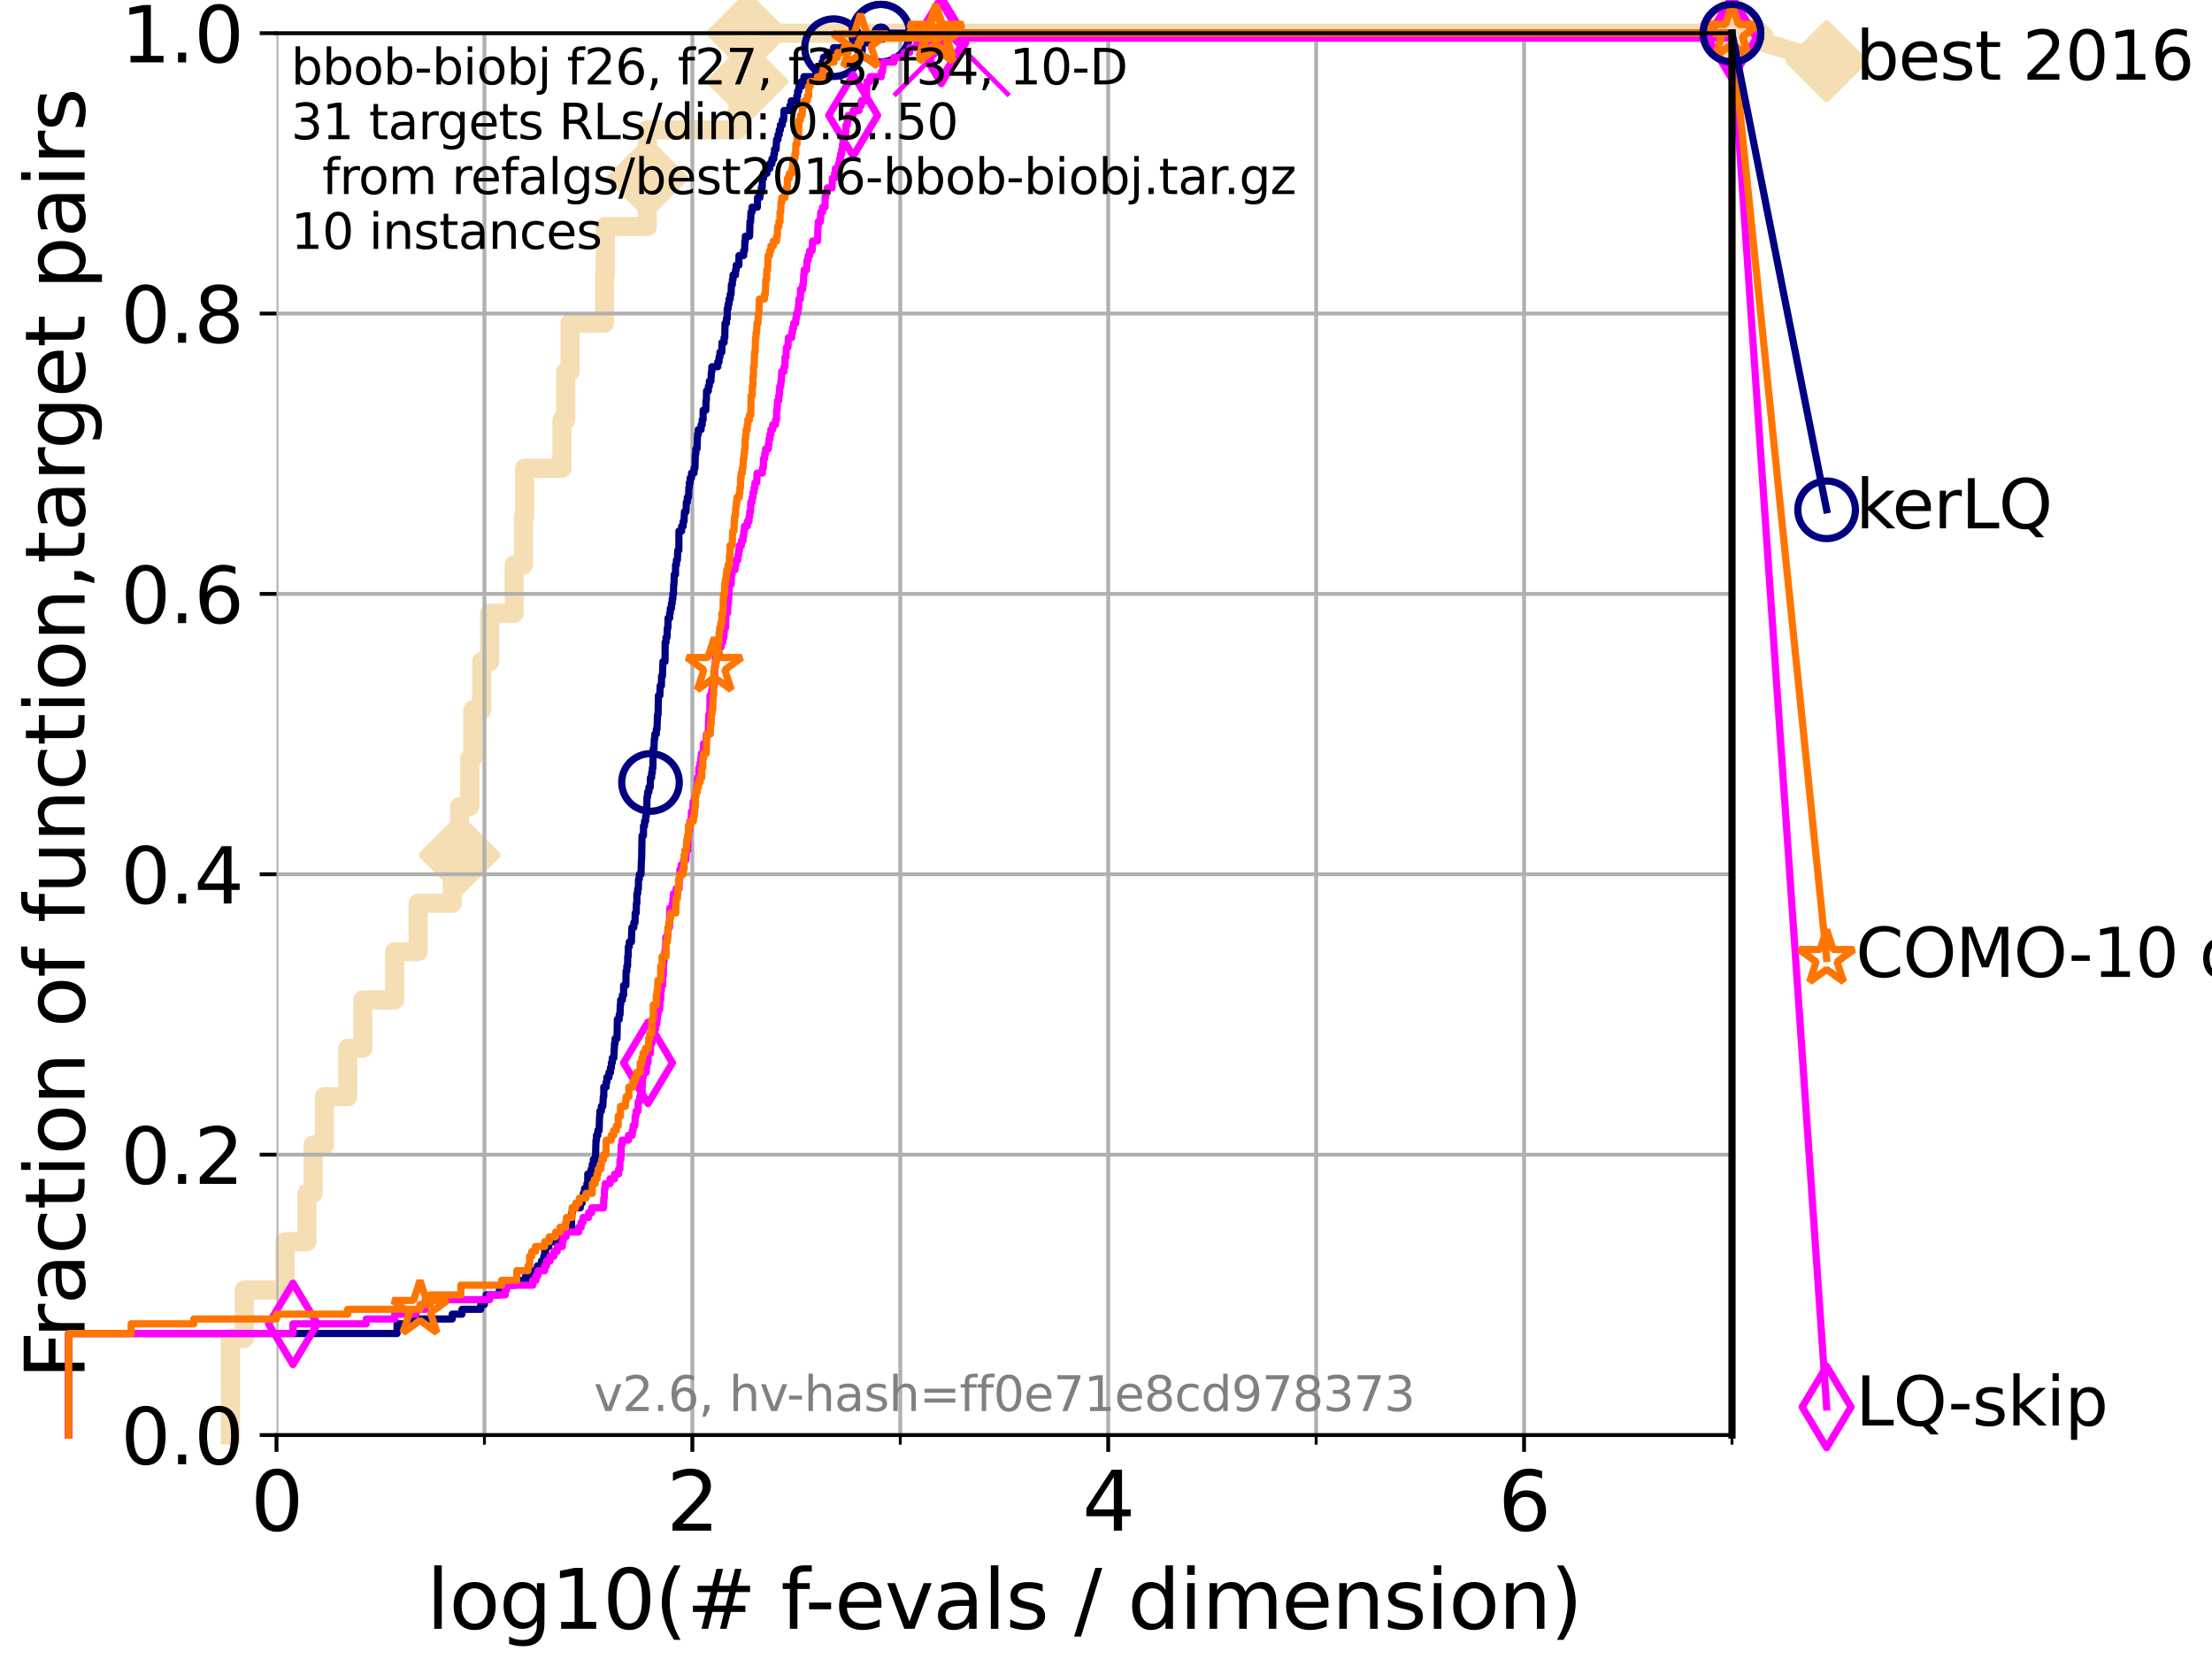 <?xml version="1.0" encoding="utf-8" standalone="no"?>
<!DOCTYPE svg PUBLIC "-//W3C//DTD SVG 1.1//EN"
  "http://www.w3.org/Graphics/SVG/1.1/DTD/svg11.dtd">
<svg xmlns:xlink="http://www.w3.org/1999/xlink" width="460.8pt" height="345.6pt" viewBox="0 0 460.8 345.6" xmlns="http://www.w3.org/2000/svg" version="1.1">
 <defs>
  <style type="text/css">*{stroke-linejoin: round; stroke-linecap: butt}</style>
 </defs>
 <g id="figure_1">
  <g id="patch_1">
   <path d="M 0 345.6 
L 460.8 345.6 
L 460.8 0 
L 0 0 
z
" style="fill: #ffffff"/>
  </g>
  <g id="axes_1">
   <g id="patch_2">
    <path d="M 57.6 298.944 
L 360.806 298.944 
L 360.806 6.912 
L 57.6 6.912 
z
" style="fill: #ffffff"/>
   </g>
   <g id="line2d_1">
    <path d="M 47.991 298.944 
L 47.991 278.804 
L 50.89 278.804 
L 50.89 268.734 
L 59.393 268.734 
L 59.393 258.664 
L 63.93 258.664 
L 63.93 248.594 
L 65.227 248.594 
L 65.227 238.524 
L 67.582 238.524 
L 67.582 228.454 
L 72.432 228.454 
L 72.432 218.383 
L 75.575 218.383 
L 75.575 208.313 
L 82.212 208.313 
L 82.212 198.243 
L 87.108 198.243 
L 87.108 188.173 
L 94.206 188.173 
L 94.206 178.103 
L 95.753 178.103 
L 95.753 168.033 
L 97.858 168.033 
L 97.858 157.963 
L 98.51 157.963 
L 98.51 147.893 
L 100.342 147.893 
L 100.342 137.823 
L 102.011 137.823 
L 102.011 127.753 
L 107.11 127.753 
L 107.11 117.683 
L 109.038 117.683 
L 109.038 107.613 
L 109.28 107.613 
L 109.28 97.543 
L 117.068 97.543 
L 117.068 87.473 
L 117.849 87.473 
L 117.849 77.402 
L 118.745 77.402 
L 118.745 67.332 
L 125.929 67.332 
L 125.929 57.262 
L 126.078 57.262 
L 126.078 47.192 
L 134.839 47.192 
L 134.839 37.122 
L 134.87 37.122 
L 134.87 27.052 
L 153.696 27.052 
L 153.696 16.982 
L 155.691 16.982 
L 155.691 6.912 
L 360.806 6.912 
" style="fill: none; stroke: #f5deb3; stroke-width: 4; stroke-linecap: square"/>
   </g>
   <g id="line2d_2">
    <defs>
     <path id="m2cce45a54a" d="M -0 7.778 
L 7.778 0 
L 0 -7.778 
L -7.778 -0 
z
" style="stroke: #f5deb3; stroke-width: 1.5; stroke-linejoin: miter"/>
    </defs>
    <g>
     <use xlink:href="#m2cce45a54a" x="95.753" y="178.103" style="fill: #f5deb3; stroke: #f5deb3; stroke-width: 1.5; stroke-linejoin: miter"/>
     <use xlink:href="#m2cce45a54a" x="134.87" y="37.122" style="fill: #f5deb3; stroke: #f5deb3; stroke-width: 1.5; stroke-linejoin: miter"/>
     <use xlink:href="#m2cce45a54a" x="155.691" y="16.982" style="fill: #f5deb3; stroke: #f5deb3; stroke-width: 1.5; stroke-linejoin: miter"/>
     <use xlink:href="#m2cce45a54a" x="155.691" y="6.912" style="fill: #f5deb3; stroke: #f5deb3; stroke-width: 1.5; stroke-linejoin: miter"/>
     <use xlink:href="#m2cce45a54a" x="155.691" y="6.912" style="fill: #f5deb3; stroke: #f5deb3; stroke-width: 1.5; stroke-linejoin: miter"/>
     <use xlink:href="#m2cce45a54a" x="360.806" y="6.912" style="fill: #f5deb3; stroke: #f5deb3; stroke-width: 1.5; stroke-linejoin: miter"/>
    </g>
   </g>
   <g id="line2d_3">
    <path style="fill: none; stroke: #f5deb3; stroke-width: 4; stroke-linecap: square"/>
    <g/>
   </g>
   <g id="line2d_4">
    <path d="M 360.806 6.912 
L 380.515 12.753 
" style="fill: none; stroke: #f5deb3; stroke-width: 4; stroke-linecap: square"/>
    <g>
     <use xlink:href="#m2cce45a54a" x="360.806" y="6.912" style="fill: #f5deb3; stroke: #f5deb3; stroke-width: 1.5; stroke-linejoin: miter"/>
     <use xlink:href="#m2cce45a54a" x="380.515" y="12.753" style="fill: #f5deb3; stroke: #f5deb3; stroke-width: 1.5; stroke-linejoin: miter"/>
    </g>
   </g>
   <g id="matplotlib.axis_1">
    <g id="xtick_1">
     <g id="line2d_5">
      <path d="M 57.6 298.944 
L 57.6 6.912 
" clip-path="url(#pf86a9de4c6)" style="fill: none; stroke: #b0b0b0; stroke-width: 0.8; stroke-linecap: square"/>
     </g>
     <g id="line2d_6">
      <defs>
       <path id="m9978f3c32b" d="M 0 0 
L 0 3.5 
" style="stroke: #000000; stroke-width: 0.8"/>
      </defs>
      <g>
       <use xlink:href="#m9978f3c32b" x="57.6" y="298.944" style="stroke: #000000; stroke-width: 0.8"/>
      </g>
     </g>
     <g id="text_1">
      <!-- 0 -->
      <g transform="translate(52.192 318.861) scale(0.17 -0.17)">
       <defs>
        <path id="DejaVuSans-30" d="M 2034 4250 
Q 1547 4250 1301 3770 
Q 1056 3291 1056 2328 
Q 1056 1369 1301 889 
Q 1547 409 2034 409 
Q 2525 409 2770 889 
Q 3016 1369 3016 2328 
Q 3016 3291 2770 3770 
Q 2525 4250 2034 4250 
z
M 2034 4750 
Q 2819 4750 3233 4129 
Q 3647 3509 3647 2328 
Q 3647 1150 3233 529 
Q 2819 -91 2034 -91 
Q 1250 -91 836 529 
Q 422 1150 422 2328 
Q 422 3509 836 4129 
Q 1250 4750 2034 4750 
z
" transform="scale(0.016)"/>
       </defs>
       <use xlink:href="#DejaVuSans-30"/>
      </g>
     </g>
    </g>
    <g id="xtick_2">
     <g id="line2d_7">
      <path d="M 144.23 298.944 
L 144.23 6.912 
" clip-path="url(#pf86a9de4c6)" style="fill: none; stroke: #b0b0b0; stroke-width: 0.8; stroke-linecap: square"/>
     </g>
     <g id="line2d_8">
      <g>
       <use xlink:href="#m9978f3c32b" x="144.23" y="298.944" style="stroke: #000000; stroke-width: 0.8"/>
      </g>
     </g>
     <g id="text_2">
      <!-- 2 -->
      <g transform="translate(138.822 318.861) scale(0.17 -0.17)">
       <defs>
        <path id="DejaVuSans-32" d="M 1228 531 
L 3431 531 
L 3431 0 
L 469 0 
L 469 531 
Q 828 903 1448 1529 
Q 2069 2156 2228 2338 
Q 2531 2678 2651 2914 
Q 2772 3150 2772 3378 
Q 2772 3750 2511 3984 
Q 2250 4219 1831 4219 
Q 1534 4219 1204 4116 
Q 875 4013 500 3803 
L 500 4441 
Q 881 4594 1212 4672 
Q 1544 4750 1819 4750 
Q 2544 4750 2975 4387 
Q 3406 4025 3406 3419 
Q 3406 3131 3298 2873 
Q 3191 2616 2906 2266 
Q 2828 2175 2409 1742 
Q 1991 1309 1228 531 
z
" transform="scale(0.016)"/>
       </defs>
       <use xlink:href="#DejaVuSans-32"/>
      </g>
     </g>
    </g>
    <g id="xtick_3">
     <g id="line2d_9">
      <path d="M 230.861 298.944 
L 230.861 6.912 
" clip-path="url(#pf86a9de4c6)" style="fill: none; stroke: #b0b0b0; stroke-width: 0.8; stroke-linecap: square"/>
     </g>
     <g id="line2d_10">
      <g>
       <use xlink:href="#m9978f3c32b" x="230.861" y="298.944" style="stroke: #000000; stroke-width: 0.8"/>
      </g>
     </g>
     <g id="text_3">
      <!-- 4 -->
      <g transform="translate(225.453 318.861) scale(0.17 -0.17)">
       <defs>
        <path id="DejaVuSans-34" d="M 2419 4116 
L 825 1625 
L 2419 1625 
L 2419 4116 
z
M 2253 4666 
L 3047 4666 
L 3047 1625 
L 3713 1625 
L 3713 1100 
L 3047 1100 
L 3047 0 
L 2419 0 
L 2419 1100 
L 313 1100 
L 313 1709 
L 2253 4666 
z
" transform="scale(0.016)"/>
       </defs>
       <use xlink:href="#DejaVuSans-34"/>
      </g>
     </g>
    </g>
    <g id="xtick_4">
     <g id="line2d_11">
      <path d="M 317.491 298.944 
L 317.491 6.912 
" clip-path="url(#pf86a9de4c6)" style="fill: none; stroke: #b0b0b0; stroke-width: 0.8; stroke-linecap: square"/>
     </g>
     <g id="line2d_12">
      <g>
       <use xlink:href="#m9978f3c32b" x="317.491" y="298.944" style="stroke: #000000; stroke-width: 0.8"/>
      </g>
     </g>
     <g id="text_4">
      <!-- 6 -->
      <g transform="translate(312.083 318.861) scale(0.17 -0.17)">
       <defs>
        <path id="DejaVuSans-36" d="M 2113 2584 
Q 1688 2584 1439 2293 
Q 1191 2003 1191 1497 
Q 1191 994 1439 701 
Q 1688 409 2113 409 
Q 2538 409 2786 701 
Q 3034 994 3034 1497 
Q 3034 2003 2786 2293 
Q 2538 2584 2113 2584 
z
M 3366 4563 
L 3366 3988 
Q 3128 4100 2886 4159 
Q 2644 4219 2406 4219 
Q 1781 4219 1451 3797 
Q 1122 3375 1075 2522 
Q 1259 2794 1537 2939 
Q 1816 3084 2150 3084 
Q 2853 3084 3261 2657 
Q 3669 2231 3669 1497 
Q 3669 778 3244 343 
Q 2819 -91 2113 -91 
Q 1303 -91 875 529 
Q 447 1150 447 2328 
Q 447 3434 972 4092 
Q 1497 4750 2381 4750 
Q 2619 4750 2861 4703 
Q 3103 4656 3366 4563 
z
" transform="scale(0.016)"/>
       </defs>
       <use xlink:href="#DejaVuSans-36"/>
      </g>
     </g>
    </g>
    <g id="xtick_5">
     <g id="line2d_13">
      <path d="M 100.915 298.944 
L 100.915 6.912 
" clip-path="url(#pf86a9de4c6)" style="fill: none; stroke: #b0b0b0; stroke-width: 0.8; stroke-linecap: square"/>
     </g>
     <g id="line2d_14">
      <defs>
       <path id="m95136bbb89" d="M 0 0 
L 0 2 
" style="stroke: #000000; stroke-width: 0.6"/>
      </defs>
      <g>
       <use xlink:href="#m95136bbb89" x="100.915" y="298.944" style="stroke: #000000; stroke-width: 0.6"/>
      </g>
     </g>
    </g>
    <g id="xtick_6">
     <g id="line2d_15">
      <path d="M 187.546 298.944 
L 187.546 6.912 
" clip-path="url(#pf86a9de4c6)" style="fill: none; stroke: #b0b0b0; stroke-width: 0.8; stroke-linecap: square"/>
     </g>
     <g id="line2d_16">
      <g>
       <use xlink:href="#m95136bbb89" x="187.546" y="298.944" style="stroke: #000000; stroke-width: 0.6"/>
      </g>
     </g>
    </g>
    <g id="xtick_7">
     <g id="line2d_17">
      <path d="M 274.176 298.944 
L 274.176 6.912 
" clip-path="url(#pf86a9de4c6)" style="fill: none; stroke: #b0b0b0; stroke-width: 0.8; stroke-linecap: square"/>
     </g>
     <g id="line2d_18">
      <g>
       <use xlink:href="#m95136bbb89" x="274.176" y="298.944" style="stroke: #000000; stroke-width: 0.6"/>
      </g>
     </g>
    </g>
    <g id="xtick_8">
     <g id="line2d_19">
      <path d="M 360.806 298.944 
L 360.806 6.912 
" clip-path="url(#pf86a9de4c6)" style="fill: none; stroke: #b0b0b0; stroke-width: 0.8; stroke-linecap: square"/>
     </g>
     <g id="line2d_20">
      <g>
       <use xlink:href="#m95136bbb89" x="360.806" y="298.944" style="stroke: #000000; stroke-width: 0.6"/>
      </g>
     </g>
    </g>
    <g id="text_5">
     <!-- log10(# f-evals / dimension) -->
     <g transform="translate(88.823 339.314) scale(0.17 -0.17)">
      <defs>
       <path id="DejaVuSans-6c" d="M 603 4863 
L 1178 4863 
L 1178 0 
L 603 0 
L 603 4863 
z
" transform="scale(0.016)"/>
       <path id="DejaVuSans-6f" d="M 1959 3097 
Q 1497 3097 1228 2736 
Q 959 2375 959 1747 
Q 959 1119 1226 758 
Q 1494 397 1959 397 
Q 2419 397 2687 759 
Q 2956 1122 2956 1747 
Q 2956 2369 2687 2733 
Q 2419 3097 1959 3097 
z
M 1959 3584 
Q 2709 3584 3137 3096 
Q 3566 2609 3566 1747 
Q 3566 888 3137 398 
Q 2709 -91 1959 -91 
Q 1206 -91 779 398 
Q 353 888 353 1747 
Q 353 2609 779 3096 
Q 1206 3584 1959 3584 
z
" transform="scale(0.016)"/>
       <path id="DejaVuSans-67" d="M 2906 1791 
Q 2906 2416 2648 2759 
Q 2391 3103 1925 3103 
Q 1463 3103 1205 2759 
Q 947 2416 947 1791 
Q 947 1169 1205 825 
Q 1463 481 1925 481 
Q 2391 481 2648 825 
Q 2906 1169 2906 1791 
z
M 3481 434 
Q 3481 -459 3084 -895 
Q 2688 -1331 1869 -1331 
Q 1566 -1331 1297 -1286 
Q 1028 -1241 775 -1147 
L 775 -588 
Q 1028 -725 1275 -790 
Q 1522 -856 1778 -856 
Q 2344 -856 2625 -561 
Q 2906 -266 2906 331 
L 2906 616 
Q 2728 306 2450 153 
Q 2172 0 1784 0 
Q 1141 0 747 490 
Q 353 981 353 1791 
Q 353 2603 747 3093 
Q 1141 3584 1784 3584 
Q 2172 3584 2450 3431 
Q 2728 3278 2906 2969 
L 2906 3500 
L 3481 3500 
L 3481 434 
z
" transform="scale(0.016)"/>
       <path id="DejaVuSans-31" d="M 794 531 
L 1825 531 
L 1825 4091 
L 703 3866 
L 703 4441 
L 1819 4666 
L 2450 4666 
L 2450 531 
L 3481 531 
L 3481 0 
L 794 0 
L 794 531 
z
" transform="scale(0.016)"/>
       <path id="DejaVuSans-28" d="M 1984 4856 
Q 1566 4138 1362 3434 
Q 1159 2731 1159 2009 
Q 1159 1288 1364 580 
Q 1569 -128 1984 -844 
L 1484 -844 
Q 1016 -109 783 600 
Q 550 1309 550 2009 
Q 550 2706 781 3412 
Q 1013 4119 1484 4856 
L 1984 4856 
z
" transform="scale(0.016)"/>
       <path id="DejaVuSans-23" d="M 3272 2816 
L 2363 2816 
L 2100 1772 
L 3016 1772 
L 3272 2816 
z
M 2803 4594 
L 2478 3297 
L 3391 3297 
L 3719 4594 
L 4219 4594 
L 3897 3297 
L 4872 3297 
L 4872 2816 
L 3775 2816 
L 3519 1772 
L 4513 1772 
L 4513 1294 
L 3397 1294 
L 3072 0 
L 2572 0 
L 2894 1294 
L 1978 1294 
L 1656 0 
L 1153 0 
L 1478 1294 
L 494 1294 
L 494 1772 
L 1594 1772 
L 1856 2816 
L 850 2816 
L 850 3297 
L 1978 3297 
L 2297 4594 
L 2803 4594 
z
" transform="scale(0.016)"/>
       <path id="DejaVuSans-20" transform="scale(0.016)"/>
       <path id="DejaVuSans-66" d="M 2375 4863 
L 2375 4384 
L 1825 4384 
Q 1516 4384 1395 4259 
Q 1275 4134 1275 3809 
L 1275 3500 
L 2222 3500 
L 2222 3053 
L 1275 3053 
L 1275 0 
L 697 0 
L 697 3053 
L 147 3053 
L 147 3500 
L 697 3500 
L 697 3744 
Q 697 4328 969 4595 
Q 1241 4863 1831 4863 
L 2375 4863 
z
" transform="scale(0.016)"/>
       <path id="DejaVuSans-2d" d="M 313 2009 
L 1997 2009 
L 1997 1497 
L 313 1497 
L 313 2009 
z
" transform="scale(0.016)"/>
       <path id="DejaVuSans-65" d="M 3597 1894 
L 3597 1613 
L 953 1613 
Q 991 1019 1311 708 
Q 1631 397 2203 397 
Q 2534 397 2845 478 
Q 3156 559 3463 722 
L 3463 178 
Q 3153 47 2828 -22 
Q 2503 -91 2169 -91 
Q 1331 -91 842 396 
Q 353 884 353 1716 
Q 353 2575 817 3079 
Q 1281 3584 2069 3584 
Q 2775 3584 3186 3129 
Q 3597 2675 3597 1894 
z
M 3022 2063 
Q 3016 2534 2758 2815 
Q 2500 3097 2075 3097 
Q 1594 3097 1305 2825 
Q 1016 2553 972 2059 
L 3022 2063 
z
" transform="scale(0.016)"/>
       <path id="DejaVuSans-76" d="M 191 3500 
L 800 3500 
L 1894 563 
L 2988 3500 
L 3597 3500 
L 2284 0 
L 1503 0 
L 191 3500 
z
" transform="scale(0.016)"/>
       <path id="DejaVuSans-61" d="M 2194 1759 
Q 1497 1759 1228 1600 
Q 959 1441 959 1056 
Q 959 750 1161 570 
Q 1363 391 1709 391 
Q 2188 391 2477 730 
Q 2766 1069 2766 1631 
L 2766 1759 
L 2194 1759 
z
M 3341 1997 
L 3341 0 
L 2766 0 
L 2766 531 
Q 2569 213 2275 61 
Q 1981 -91 1556 -91 
Q 1019 -91 701 211 
Q 384 513 384 1019 
Q 384 1609 779 1909 
Q 1175 2209 1959 2209 
L 2766 2209 
L 2766 2266 
Q 2766 2663 2505 2880 
Q 2244 3097 1772 3097 
Q 1472 3097 1187 3025 
Q 903 2953 641 2809 
L 641 3341 
Q 956 3463 1253 3523 
Q 1550 3584 1831 3584 
Q 2591 3584 2966 3190 
Q 3341 2797 3341 1997 
z
" transform="scale(0.016)"/>
       <path id="DejaVuSans-73" d="M 2834 3397 
L 2834 2853 
Q 2591 2978 2328 3040 
Q 2066 3103 1784 3103 
Q 1356 3103 1142 2972 
Q 928 2841 928 2578 
Q 928 2378 1081 2264 
Q 1234 2150 1697 2047 
L 1894 2003 
Q 2506 1872 2764 1633 
Q 3022 1394 3022 966 
Q 3022 478 2636 193 
Q 2250 -91 1575 -91 
Q 1294 -91 989 -36 
Q 684 19 347 128 
L 347 722 
Q 666 556 975 473 
Q 1284 391 1588 391 
Q 1994 391 2212 530 
Q 2431 669 2431 922 
Q 2431 1156 2273 1281 
Q 2116 1406 1581 1522 
L 1381 1569 
Q 847 1681 609 1914 
Q 372 2147 372 2553 
Q 372 3047 722 3315 
Q 1072 3584 1716 3584 
Q 2034 3584 2315 3537 
Q 2597 3491 2834 3397 
z
" transform="scale(0.016)"/>
       <path id="DejaVuSans-2f" d="M 1625 4666 
L 2156 4666 
L 531 -594 
L 0 -594 
L 1625 4666 
z
" transform="scale(0.016)"/>
       <path id="DejaVuSans-64" d="M 2906 2969 
L 2906 4863 
L 3481 4863 
L 3481 0 
L 2906 0 
L 2906 525 
Q 2725 213 2448 61 
Q 2172 -91 1784 -91 
Q 1150 -91 751 415 
Q 353 922 353 1747 
Q 353 2572 751 3078 
Q 1150 3584 1784 3584 
Q 2172 3584 2448 3432 
Q 2725 3281 2906 2969 
z
M 947 1747 
Q 947 1113 1208 752 
Q 1469 391 1925 391 
Q 2381 391 2643 752 
Q 2906 1113 2906 1747 
Q 2906 2381 2643 2742 
Q 2381 3103 1925 3103 
Q 1469 3103 1208 2742 
Q 947 2381 947 1747 
z
" transform="scale(0.016)"/>
       <path id="DejaVuSans-69" d="M 603 3500 
L 1178 3500 
L 1178 0 
L 603 0 
L 603 3500 
z
M 603 4863 
L 1178 4863 
L 1178 4134 
L 603 4134 
L 603 4863 
z
" transform="scale(0.016)"/>
       <path id="DejaVuSans-6d" d="M 3328 2828 
Q 3544 3216 3844 3400 
Q 4144 3584 4550 3584 
Q 5097 3584 5394 3201 
Q 5691 2819 5691 2113 
L 5691 0 
L 5113 0 
L 5113 2094 
Q 5113 2597 4934 2840 
Q 4756 3084 4391 3084 
Q 3944 3084 3684 2787 
Q 3425 2491 3425 1978 
L 3425 0 
L 2847 0 
L 2847 2094 
Q 2847 2600 2669 2842 
Q 2491 3084 2119 3084 
Q 1678 3084 1418 2786 
Q 1159 2488 1159 1978 
L 1159 0 
L 581 0 
L 581 3500 
L 1159 3500 
L 1159 2956 
Q 1356 3278 1631 3431 
Q 1906 3584 2284 3584 
Q 2666 3584 2933 3390 
Q 3200 3197 3328 2828 
z
" transform="scale(0.016)"/>
       <path id="DejaVuSans-6e" d="M 3513 2113 
L 3513 0 
L 2938 0 
L 2938 2094 
Q 2938 2591 2744 2837 
Q 2550 3084 2163 3084 
Q 1697 3084 1428 2787 
Q 1159 2491 1159 1978 
L 1159 0 
L 581 0 
L 581 3500 
L 1159 3500 
L 1159 2956 
Q 1366 3272 1645 3428 
Q 1925 3584 2291 3584 
Q 2894 3584 3203 3211 
Q 3513 2838 3513 2113 
z
" transform="scale(0.016)"/>
       <path id="DejaVuSans-29" d="M 513 4856 
L 1013 4856 
Q 1481 4119 1714 3412 
Q 1947 2706 1947 2009 
Q 1947 1309 1714 600 
Q 1481 -109 1013 -844 
L 513 -844 
Q 928 -128 1133 580 
Q 1338 1288 1338 2009 
Q 1338 2731 1133 3434 
Q 928 4138 513 4856 
z
" transform="scale(0.016)"/>
      </defs>
      <use xlink:href="#DejaVuSans-6c"/>
      <use xlink:href="#DejaVuSans-6f" x="27.783"/>
      <use xlink:href="#DejaVuSans-67" x="88.965"/>
      <use xlink:href="#DejaVuSans-31" x="152.441"/>
      <use xlink:href="#DejaVuSans-30" x="216.064"/>
      <use xlink:href="#DejaVuSans-28" x="279.688"/>
      <use xlink:href="#DejaVuSans-23" x="318.701"/>
      <use xlink:href="#DejaVuSans-20" x="402.49"/>
      <use xlink:href="#DejaVuSans-66" x="434.277"/>
      <use xlink:href="#DejaVuSans-2d" x="463.982"/>
      <use xlink:href="#DejaVuSans-65" x="500.066"/>
      <use xlink:href="#DejaVuSans-76" x="561.59"/>
      <use xlink:href="#DejaVuSans-61" x="620.77"/>
      <use xlink:href="#DejaVuSans-6c" x="682.049"/>
      <use xlink:href="#DejaVuSans-73" x="709.832"/>
      <use xlink:href="#DejaVuSans-20" x="761.932"/>
      <use xlink:href="#DejaVuSans-2f" x="793.719"/>
      <use xlink:href="#DejaVuSans-20" x="827.41"/>
      <use xlink:href="#DejaVuSans-64" x="859.197"/>
      <use xlink:href="#DejaVuSans-69" x="922.674"/>
      <use xlink:href="#DejaVuSans-6d" x="950.457"/>
      <use xlink:href="#DejaVuSans-65" x="1047.869"/>
      <use xlink:href="#DejaVuSans-6e" x="1109.393"/>
      <use xlink:href="#DejaVuSans-73" x="1172.771"/>
      <use xlink:href="#DejaVuSans-69" x="1224.871"/>
      <use xlink:href="#DejaVuSans-6f" x="1252.654"/>
      <use xlink:href="#DejaVuSans-6e" x="1313.836"/>
      <use xlink:href="#DejaVuSans-29" x="1377.215"/>
     </g>
    </g>
   </g>
   <g id="matplotlib.axis_2">
    <g id="ytick_1">
     <g id="line2d_21">
      <path d="M 57.6 298.944 
L 360.806 298.944 
" clip-path="url(#pf86a9de4c6)" style="fill: none; stroke: #b0b0b0; stroke-width: 0.8; stroke-linecap: square"/>
     </g>
     <g id="line2d_22">
      <defs>
       <path id="m9d6a5fcf5b" d="M 0 0 
L -3.5 0 
" style="stroke: #000000; stroke-width: 0.8"/>
      </defs>
      <g>
       <use xlink:href="#m9d6a5fcf5b" x="57.6" y="298.944" style="stroke: #000000; stroke-width: 0.8"/>
      </g>
     </g>
     <g id="text_6">
      <!-- 0.0 -->
      <g transform="translate(25.155 305.023) scale(0.16 -0.16)">
       <defs>
        <path id="DejaVuSans-2e" d="M 684 794 
L 1344 794 
L 1344 0 
L 684 0 
L 684 794 
z
" transform="scale(0.016)"/>
       </defs>
       <use xlink:href="#DejaVuSans-30"/>
       <use xlink:href="#DejaVuSans-2e" x="63.623"/>
       <use xlink:href="#DejaVuSans-30" x="95.41"/>
      </g>
     </g>
    </g>
    <g id="ytick_2">
     <g id="line2d_23">
      <path d="M 57.6 240.538 
L 360.806 240.538 
" clip-path="url(#pf86a9de4c6)" style="fill: none; stroke: #b0b0b0; stroke-width: 0.8; stroke-linecap: square"/>
     </g>
     <g id="line2d_24">
      <g>
       <use xlink:href="#m9d6a5fcf5b" x="57.6" y="240.538" style="stroke: #000000; stroke-width: 0.8"/>
      </g>
     </g>
     <g id="text_7">
      <!-- 0.2 -->
      <g transform="translate(25.155 246.616) scale(0.16 -0.16)">
       <use xlink:href="#DejaVuSans-30"/>
       <use xlink:href="#DejaVuSans-2e" x="63.623"/>
       <use xlink:href="#DejaVuSans-32" x="95.41"/>
      </g>
     </g>
    </g>
    <g id="ytick_3">
     <g id="line2d_25">
      <path d="M 57.6 182.131 
L 360.806 182.131 
" clip-path="url(#pf86a9de4c6)" style="fill: none; stroke: #b0b0b0; stroke-width: 0.8; stroke-linecap: square"/>
     </g>
     <g id="line2d_26">
      <g>
       <use xlink:href="#m9d6a5fcf5b" x="57.6" y="182.131" style="stroke: #000000; stroke-width: 0.8"/>
      </g>
     </g>
     <g id="text_8">
      <!-- 0.4 -->
      <g transform="translate(25.155 188.21) scale(0.16 -0.16)">
       <use xlink:href="#DejaVuSans-30"/>
       <use xlink:href="#DejaVuSans-2e" x="63.623"/>
       <use xlink:href="#DejaVuSans-34" x="95.41"/>
      </g>
     </g>
    </g>
    <g id="ytick_4">
     <g id="line2d_27">
      <path d="M 57.6 123.725 
L 360.806 123.725 
" clip-path="url(#pf86a9de4c6)" style="fill: none; stroke: #b0b0b0; stroke-width: 0.8; stroke-linecap: square"/>
     </g>
     <g id="line2d_28">
      <g>
       <use xlink:href="#m9d6a5fcf5b" x="57.6" y="123.725" style="stroke: #000000; stroke-width: 0.8"/>
      </g>
     </g>
     <g id="text_9">
      <!-- 0.6 -->
      <g transform="translate(25.155 129.804) scale(0.16 -0.16)">
       <use xlink:href="#DejaVuSans-30"/>
       <use xlink:href="#DejaVuSans-2e" x="63.623"/>
       <use xlink:href="#DejaVuSans-36" x="95.41"/>
      </g>
     </g>
    </g>
    <g id="ytick_5">
     <g id="line2d_29">
      <path d="M 57.6 65.318 
L 360.806 65.318 
" clip-path="url(#pf86a9de4c6)" style="fill: none; stroke: #b0b0b0; stroke-width: 0.8; stroke-linecap: square"/>
     </g>
     <g id="line2d_30">
      <g>
       <use xlink:href="#m9d6a5fcf5b" x="57.6" y="65.318" style="stroke: #000000; stroke-width: 0.8"/>
      </g>
     </g>
     <g id="text_10">
      <!-- 0.8 -->
      <g transform="translate(25.155 71.397) scale(0.16 -0.16)">
       <defs>
        <path id="DejaVuSans-38" d="M 2034 2216 
Q 1584 2216 1326 1975 
Q 1069 1734 1069 1313 
Q 1069 891 1326 650 
Q 1584 409 2034 409 
Q 2484 409 2743 651 
Q 3003 894 3003 1313 
Q 3003 1734 2745 1975 
Q 2488 2216 2034 2216 
z
M 1403 2484 
Q 997 2584 770 2862 
Q 544 3141 544 3541 
Q 544 4100 942 4425 
Q 1341 4750 2034 4750 
Q 2731 4750 3128 4425 
Q 3525 4100 3525 3541 
Q 3525 3141 3298 2862 
Q 3072 2584 2669 2484 
Q 3125 2378 3379 2068 
Q 3634 1759 3634 1313 
Q 3634 634 3220 271 
Q 2806 -91 2034 -91 
Q 1263 -91 848 271 
Q 434 634 434 1313 
Q 434 1759 690 2068 
Q 947 2378 1403 2484 
z
M 1172 3481 
Q 1172 3119 1398 2916 
Q 1625 2713 2034 2713 
Q 2441 2713 2670 2916 
Q 2900 3119 2900 3481 
Q 2900 3844 2670 4047 
Q 2441 4250 2034 4250 
Q 1625 4250 1398 4047 
Q 1172 3844 1172 3481 
z
" transform="scale(0.016)"/>
       </defs>
       <use xlink:href="#DejaVuSans-30"/>
       <use xlink:href="#DejaVuSans-2e" x="63.623"/>
       <use xlink:href="#DejaVuSans-38" x="95.41"/>
      </g>
     </g>
    </g>
    <g id="ytick_6">
     <g id="line2d_31">
      <path d="M 57.6 6.912 
L 360.806 6.912 
" clip-path="url(#pf86a9de4c6)" style="fill: none; stroke: #b0b0b0; stroke-width: 0.8; stroke-linecap: square"/>
     </g>
     <g id="line2d_32">
      <g>
       <use xlink:href="#m9d6a5fcf5b" x="57.6" y="6.912" style="stroke: #000000; stroke-width: 0.8"/>
      </g>
     </g>
     <g id="text_11">
      <!-- 1.0 -->
      <g transform="translate(25.155 12.991) scale(0.16 -0.16)">
       <use xlink:href="#DejaVuSans-31"/>
       <use xlink:href="#DejaVuSans-2e" x="63.623"/>
       <use xlink:href="#DejaVuSans-30" x="95.41"/>
      </g>
     </g>
    </g>
    <g id="text_12">
     <!-- Fraction of function,target pairs -->
     <g transform="translate(17.62 287.313) rotate(-90) scale(0.17 -0.17)">
      <defs>
       <path id="DejaVuSans-46" d="M 628 4666 
L 3309 4666 
L 3309 4134 
L 1259 4134 
L 1259 2759 
L 3109 2759 
L 3109 2228 
L 1259 2228 
L 1259 0 
L 628 0 
L 628 4666 
z
" transform="scale(0.016)"/>
       <path id="DejaVuSans-72" d="M 2631 2963 
Q 2534 3019 2420 3045 
Q 2306 3072 2169 3072 
Q 1681 3072 1420 2755 
Q 1159 2438 1159 1844 
L 1159 0 
L 581 0 
L 581 3500 
L 1159 3500 
L 1159 2956 
Q 1341 3275 1631 3429 
Q 1922 3584 2338 3584 
Q 2397 3584 2469 3576 
Q 2541 3569 2628 3553 
L 2631 2963 
z
" transform="scale(0.016)"/>
       <path id="DejaVuSans-63" d="M 3122 3366 
L 3122 2828 
Q 2878 2963 2633 3030 
Q 2388 3097 2138 3097 
Q 1578 3097 1268 2742 
Q 959 2388 959 1747 
Q 959 1106 1268 751 
Q 1578 397 2138 397 
Q 2388 397 2633 464 
Q 2878 531 3122 666 
L 3122 134 
Q 2881 22 2623 -34 
Q 2366 -91 2075 -91 
Q 1284 -91 818 406 
Q 353 903 353 1747 
Q 353 2603 823 3093 
Q 1294 3584 2113 3584 
Q 2378 3584 2631 3529 
Q 2884 3475 3122 3366 
z
" transform="scale(0.016)"/>
       <path id="DejaVuSans-74" d="M 1172 4494 
L 1172 3500 
L 2356 3500 
L 2356 3053 
L 1172 3053 
L 1172 1153 
Q 1172 725 1289 603 
Q 1406 481 1766 481 
L 2356 481 
L 2356 0 
L 1766 0 
Q 1100 0 847 248 
Q 594 497 594 1153 
L 594 3053 
L 172 3053 
L 172 3500 
L 594 3500 
L 594 4494 
L 1172 4494 
z
" transform="scale(0.016)"/>
       <path id="DejaVuSans-75" d="M 544 1381 
L 544 3500 
L 1119 3500 
L 1119 1403 
Q 1119 906 1312 657 
Q 1506 409 1894 409 
Q 2359 409 2629 706 
Q 2900 1003 2900 1516 
L 2900 3500 
L 3475 3500 
L 3475 0 
L 2900 0 
L 2900 538 
Q 2691 219 2414 64 
Q 2138 -91 1772 -91 
Q 1169 -91 856 284 
Q 544 659 544 1381 
z
M 1991 3584 
L 1991 3584 
z
" transform="scale(0.016)"/>
       <path id="DejaVuSans-2c" d="M 750 794 
L 1409 794 
L 1409 256 
L 897 -744 
L 494 -744 
L 750 256 
L 750 794 
z
" transform="scale(0.016)"/>
       <path id="DejaVuSans-70" d="M 1159 525 
L 1159 -1331 
L 581 -1331 
L 581 3500 
L 1159 3500 
L 1159 2969 
Q 1341 3281 1617 3432 
Q 1894 3584 2278 3584 
Q 2916 3584 3314 3078 
Q 3713 2572 3713 1747 
Q 3713 922 3314 415 
Q 2916 -91 2278 -91 
Q 1894 -91 1617 61 
Q 1341 213 1159 525 
z
M 3116 1747 
Q 3116 2381 2855 2742 
Q 2594 3103 2138 3103 
Q 1681 3103 1420 2742 
Q 1159 2381 1159 1747 
Q 1159 1113 1420 752 
Q 1681 391 2138 391 
Q 2594 391 2855 752 
Q 3116 1113 3116 1747 
z
" transform="scale(0.016)"/>
      </defs>
      <use xlink:href="#DejaVuSans-46"/>
      <use xlink:href="#DejaVuSans-72" x="50.27"/>
      <use xlink:href="#DejaVuSans-61" x="91.383"/>
      <use xlink:href="#DejaVuSans-63" x="152.662"/>
      <use xlink:href="#DejaVuSans-74" x="207.643"/>
      <use xlink:href="#DejaVuSans-69" x="246.852"/>
      <use xlink:href="#DejaVuSans-6f" x="274.635"/>
      <use xlink:href="#DejaVuSans-6e" x="335.816"/>
      <use xlink:href="#DejaVuSans-20" x="399.195"/>
      <use xlink:href="#DejaVuSans-6f" x="430.982"/>
      <use xlink:href="#DejaVuSans-66" x="492.164"/>
      <use xlink:href="#DejaVuSans-20" x="527.369"/>
      <use xlink:href="#DejaVuSans-66" x="559.156"/>
      <use xlink:href="#DejaVuSans-75" x="594.361"/>
      <use xlink:href="#DejaVuSans-6e" x="657.74"/>
      <use xlink:href="#DejaVuSans-63" x="721.119"/>
      <use xlink:href="#DejaVuSans-74" x="776.1"/>
      <use xlink:href="#DejaVuSans-69" x="815.309"/>
      <use xlink:href="#DejaVuSans-6f" x="843.092"/>
      <use xlink:href="#DejaVuSans-6e" x="904.273"/>
      <use xlink:href="#DejaVuSans-2c" x="967.652"/>
      <use xlink:href="#DejaVuSans-74" x="999.439"/>
      <use xlink:href="#DejaVuSans-61" x="1038.648"/>
      <use xlink:href="#DejaVuSans-72" x="1099.928"/>
      <use xlink:href="#DejaVuSans-67" x="1139.291"/>
      <use xlink:href="#DejaVuSans-65" x="1202.768"/>
      <use xlink:href="#DejaVuSans-74" x="1264.291"/>
      <use xlink:href="#DejaVuSans-20" x="1303.5"/>
      <use xlink:href="#DejaVuSans-70" x="1335.287"/>
      <use xlink:href="#DejaVuSans-61" x="1398.764"/>
      <use xlink:href="#DejaVuSans-69" x="1460.043"/>
      <use xlink:href="#DejaVuSans-72" x="1487.826"/>
      <use xlink:href="#DejaVuSans-73" x="1528.939"/>
     </g>
    </g>
   </g>
   <g id="line2d_33">
    <defs>
     <path id="m11708ad1b1" d="M 0 1.5 
C 0.398 1.5 0.779 1.342 1.061 1.061 
C 1.342 0.779 1.5 0.398 1.5 0 
C 1.5 -0.398 1.342 -0.779 1.061 -1.061 
C 0.779 -1.342 0.398 -1.5 0 -1.5 
C -0.398 -1.5 -0.779 -1.342 -1.061 -1.061 
C -1.342 -0.779 -1.5 -0.398 -1.5 0 
C -1.5 0.398 -1.342 0.779 -1.061 1.061 
C -0.779 1.342 -0.398 1.5 0 1.5 
z
" style="stroke: #f5deb3"/>
    </defs>
    <g>
     <use xlink:href="#m11708ad1b1" x="155.691" y="6.912" style="fill: #f5deb3; stroke: #f5deb3"/>
     <use xlink:href="#m11708ad1b1" x="155.691" y="6.912" style="fill: #f5deb3; stroke: #f5deb3"/>
    </g>
   </g>
   <g id="line2d_34">
    <defs>
     <path id="m2f3eea1721" d="M 0 1.5 
C 0.398 1.5 0.779 1.342 1.061 1.061 
C 1.342 0.779 1.5 0.398 1.5 0 
C 1.5 -0.398 1.342 -0.779 1.061 -1.061 
C 0.779 -1.342 0.398 -1.5 0 -1.5 
C -0.398 -1.5 -0.779 -1.342 -1.061 -1.061 
C -1.342 -0.779 -1.5 -0.398 -1.5 0 
C -1.5 0.398 -1.342 0.779 -1.061 1.061 
C -0.779 1.342 -0.398 1.5 0 1.5 
z
" style="stroke: #000080"/>
    </defs>
    <g>
     <use xlink:href="#m2f3eea1721" x="183.5" y="6.912" style="fill: #000080; stroke: #000080"/>
     <use xlink:href="#m2f3eea1721" x="183.5" y="6.912" style="fill: #000080; stroke: #000080"/>
    </g>
   </g>
   <g id="line2d_35">
    <path d="M 14.285 298.944 
L 14.285 277.797 
L 82.713 277.797 
L 82.713 275.783 
L 85.471 275.783 
L 85.471 274.776 
L 94.206 274.776 
L 94.206 273.769 
L 96.241 273.769 
L 96.241 272.762 
L 100.147 272.762 
L 100.147 271.755 
L 100.915 271.755 
L 100.915 270.748 
L 101.288 270.748 
L 101.288 269.741 
L 104.029 269.741 
L 104.029 268.734 
L 104.345 268.734 
L 104.345 267.727 
L 107.245 267.727 
L 107.245 266.72 
L 109.52 266.72 
L 109.52 265.713 
L 110.675 265.713 
L 110.675 264.706 
L 111.972 264.706 
L 111.972 263.699 
L 112.79 263.699 
L 112.79 262.692 
L 113.284 262.692 
L 113.284 261.685 
L 113.478 261.685 
L 113.478 260.678 
L 113.67 260.678 
L 113.67 259.671 
L 114.327 259.671 
L 114.327 258.664 
L 116.827 258.664 
L 116.827 257.657 
L 117.306 257.657 
L 117.306 256.65 
L 118.451 256.65 
L 118.451 255.643 
L 119.034 255.643 
L 119.106 252.622 
L 119.248 252.622 
L 119.248 251.615 
L 120.879 251.615 
L 120.879 250.608 
L 121.266 250.608 
L 121.266 249.601 
L 121.519 249.601 
L 121.519 248.594 
L 121.769 248.594 
L 121.769 247.587 
L 122.259 247.587 
L 122.259 246.58 
L 122.44 246.58 
L 122.44 244.566 
L 123.145 244.566 
L 123.145 243.559 
L 123.375 243.559 
L 123.375 242.552 
L 123.601 242.552 
L 123.601 241.545 
L 124.047 241.545 
L 124.156 237.517 
L 124.265 237.517 
L 124.265 236.51 
L 124.535 236.51 
L 124.535 235.503 
L 124.801 235.503 
L 124.907 232.482 
L 124.959 232.482 
L 124.959 231.475 
L 125.271 231.475 
L 125.271 230.468 
L 125.578 230.468 
L 125.679 228.454 
L 125.779 228.454 
L 125.779 226.44 
L 126.275 226.44 
L 126.275 225.432 
L 126.421 225.432 
L 126.421 224.425 
L 126.852 224.425 
L 126.852 223.418 
L 127.181 223.418 
L 127.181 222.411 
L 127.366 222.411 
L 127.366 221.404 
L 127.55 221.404 
L 127.55 220.397 
L 127.867 220.397 
L 127.956 218.383 
L 128.001 218.383 
L 128.001 217.376 
L 128.134 217.376 
L 128.134 216.369 
L 128.528 216.369 
L 128.615 212.341 
L 128.999 212.341 
L 128.999 211.334 
L 129.167 211.334 
L 129.209 209.32 
L 129.293 209.32 
L 129.293 208.313 
L 129.664 208.313 
L 129.664 207.306 
L 129.907 207.306 
L 129.907 205.292 
L 130.384 205.292 
L 130.423 202.271 
L 130.579 202.271 
L 130.579 201.264 
L 130.734 201.264 
L 130.773 199.25 
L 130.85 199.25 
L 130.888 197.236 
L 131.078 197.236 
L 131.078 196.229 
L 131.527 196.229 
L 131.637 193.208 
L 132.037 193.208 
L 132.037 192.201 
L 132.287 192.201 
L 132.323 190.187 
L 132.534 190.187 
L 132.569 188.173 
L 132.674 188.173 
L 132.674 186.159 
L 132.847 186.159 
L 132.847 185.152 
L 132.984 185.152 
L 133.018 183.138 
L 133.188 183.138 
L 133.188 182.131 
L 133.524 182.131 
L 133.623 179.11 
L 133.656 179.11 
L 133.755 174.075 
L 134.048 174.075 
L 134.048 172.061 
L 134.273 172.061 
L 134.273 171.054 
L 134.495 171.054 
L 134.495 170.047 
L 134.621 170.047 
L 134.684 168.033 
L 134.746 168.033 
L 134.777 166.019 
L 134.901 166.019 
L 134.901 165.012 
L 135.177 165.012 
L 135.177 164.005 
L 135.449 164.005 
L 135.509 161.991 
L 135.747 161.991 
L 135.747 160.984 
L 135.894 160.984 
L 135.894 159.977 
L 136.011 159.977 
L 136.069 155.949 
L 136.242 155.949 
L 136.3 153.935 
L 136.414 153.935 
L 136.414 152.928 
L 136.725 152.928 
L 136.725 151.921 
L 136.865 151.921 
L 136.975 148.9 
L 137.086 148.9 
L 137.168 144.872 
L 137.467 144.872 
L 137.521 142.858 
L 137.788 142.858 
L 137.814 140.844 
L 137.998 140.844 
L 138.103 137.823 
L 138.541 137.823 
L 138.566 133.795 
L 138.743 133.795 
L 138.743 132.788 
L 138.944 132.788 
L 139.018 130.774 
L 139.142 130.774 
L 139.167 128.76 
L 139.508 128.76 
L 139.508 127.753 
L 139.629 127.753 
L 139.629 126.746 
L 139.867 126.746 
L 139.867 125.739 
L 140.033 125.739 
L 140.033 124.732 
L 140.173 124.732 
L 140.173 123.725 
L 140.29 123.725 
L 140.336 121.711 
L 140.405 121.711 
L 140.451 119.697 
L 140.725 119.697 
L 140.725 117.683 
L 140.906 117.683 
L 140.906 116.676 
L 141.107 116.676 
L 141.195 114.662 
L 141.415 114.662 
L 141.437 110.634 
L 141.996 110.634 
L 141.996 109.627 
L 142.311 109.627 
L 142.311 108.62 
L 142.498 108.62 
L 142.58 106.606 
L 142.906 106.606 
L 142.986 104.592 
L 143.186 104.592 
L 143.186 103.585 
L 143.443 103.585 
L 143.502 101.571 
L 143.599 101.571 
L 143.599 100.564 
L 143.773 100.564 
L 143.773 99.557 
L 144.06 99.557 
L 144.06 98.55 
L 144.584 98.55 
L 144.584 97.543 
L 144.768 97.543 
L 144.859 94.522 
L 144.95 94.522 
L 144.95 93.515 
L 145.202 93.515 
L 145.309 90.494 
L 145.468 90.494 
L 145.468 89.487 
L 146.058 89.487 
L 146.058 88.48 
L 146.278 88.48 
L 146.278 87.473 
L 146.463 87.473 
L 146.479 85.459 
L 147.039 85.459 
L 147.071 83.445 
L 147.152 83.445 
L 147.184 81.431 
L 147.566 81.431 
L 147.566 80.424 
L 147.77 80.424 
L 147.77 79.416 
L 148.094 79.416 
L 148.201 77.402 
L 148.292 77.402 
L 148.292 76.395 
L 149.524 76.395 
L 149.524 75.388 
L 149.792 75.388 
L 149.792 74.381 
L 149.973 74.381 
L 149.973 73.374 
L 150.371 73.374 
L 150.398 71.36 
L 150.84 71.36 
L 150.84 70.353 
L 150.985 70.353 
L 151.038 67.332 
L 151.336 67.332 
L 151.336 66.325 
L 151.491 66.325 
L 151.491 64.311 
L 151.681 64.311 
L 151.681 63.304 
L 151.883 63.304 
L 151.883 62.297 
L 152.119 62.297 
L 152.119 61.29 
L 152.292 61.29 
L 152.365 59.276 
L 152.571 59.276 
L 152.571 58.269 
L 152.704 58.269 
L 152.704 57.262 
L 153.224 57.262 
L 153.224 56.255 
L 153.364 56.255 
L 153.364 55.248 
L 153.922 55.248 
L 153.945 53.234 
L 154.918 53.234 
L 154.918 52.227 
L 155.109 52.227 
L 155.172 50.213 
L 155.267 50.213 
L 155.267 49.206 
L 156.156 49.206 
L 156.235 46.185 
L 156.364 46.185 
L 156.443 44.171 
L 156.658 44.171 
L 156.658 43.164 
L 157.771 43.164 
L 157.816 41.15 
L 158.303 41.15 
L 158.303 40.143 
L 158.586 40.143 
L 158.586 39.136 
L 158.778 39.136 
L 158.813 37.122 
L 159.071 37.122 
L 159.071 36.115 
L 159.767 36.115 
L 159.767 35.108 
L 160.351 35.108 
L 160.351 34.101 
L 160.809 34.101 
L 160.809 33.094 
L 161.202 33.094 
L 161.202 32.087 
L 161.354 32.087 
L 161.354 31.08 
L 161.677 31.08 
L 161.766 29.066 
L 162.074 29.066 
L 162.074 28.059 
L 162.328 28.059 
L 162.328 27.052 
L 162.57 27.052 
L 162.57 26.045 
L 162.964 26.045 
L 162.964 25.038 
L 163.24 25.038 
L 163.328 23.024 
L 164.549 23.024 
L 164.549 22.017 
L 164.828 22.017 
L 164.828 21.01 
L 165.987 21.01 
L 165.987 20.003 
L 166.158 20.003 
L 166.158 18.996 
L 166.409 18.996 
L 166.409 17.989 
L 166.962 17.989 
L 166.962 16.982 
L 167.466 16.982 
L 167.466 15.975 
L 169.996 15.975 
L 169.996 14.968 
L 170.262 14.968 
L 170.262 13.961 
L 171.267 13.961 
L 171.267 12.954 
L 171.538 12.954 
L 171.538 11.947 
L 172.302 11.947 
L 172.302 10.94 
L 173.644 10.94 
L 173.644 9.933 
L 179.378 9.933 
L 179.378 8.926 
L 181.947 8.926 
L 181.947 7.919 
L 183.5 7.919 
L 183.5 6.912 
L 360.806 6.912 
L 360.806 6.912 
" style="fill: none; stroke: #000080; stroke-width: 1.5; stroke-linecap: square"/>
   </g>
   <g id="line2d_36">
    <defs>
     <path id="me497e08e66" d="M 0 6 
C 1.591 6 3.117 5.368 4.243 4.243 
C 5.368 3.117 6 1.591 6 0 
C 6 -1.591 5.368 -3.117 4.243 -4.243 
C 3.117 -5.368 1.591 -6 0 -6 
C -1.591 -6 -3.117 -5.368 -4.243 -4.243 
C -5.368 -3.117 -6 -1.591 -6 0 
C -6 1.591 -5.368 3.117 -4.243 4.243 
C -3.117 5.368 -1.591 6 0 6 
z
" style="stroke: #000080; stroke-width: 1.5"/>
    </defs>
    <g>
     <use xlink:href="#me497e08e66" x="135.509" y="162.998" style="fill-opacity: 0; stroke: #000080; stroke-width: 1.5"/>
     <use xlink:href="#me497e08e66" x="173.644" y="9.933" style="fill-opacity: 0; stroke: #000080; stroke-width: 1.5"/>
     <use xlink:href="#me497e08e66" x="183.5" y="6.912" style="fill-opacity: 0; stroke: #000080; stroke-width: 1.5"/>
     <use xlink:href="#me497e08e66" x="183.5" y="6.912" style="fill-opacity: 0; stroke: #000080; stroke-width: 1.5"/>
     <use xlink:href="#me497e08e66" x="360.806" y="6.912" style="fill-opacity: 0; stroke: #000080; stroke-width: 1.5"/>
    </g>
   </g>
   <g id="line2d_37">
    <path style="fill: none; stroke: #000080; stroke-width: 1.5; stroke-linecap: square"/>
    <g/>
   </g>
   <g id="line2d_38">
    <defs>
     <path id="m422c9ea228" d="M 0 1.5 
C 0.398 1.5 0.779 1.342 1.061 1.061 
C 1.342 0.779 1.5 0.398 1.5 0 
C 1.5 -0.398 1.342 -0.779 1.061 -1.061 
C 0.779 -1.342 0.398 -1.5 0 -1.5 
C -0.398 -1.5 -0.779 -1.342 -1.061 -1.061 
C -1.342 -0.779 -1.5 -0.398 -1.5 0 
C -1.5 0.398 -1.342 0.779 -1.061 1.061 
C -0.779 1.342 -0.398 1.5 0 1.5 
z
" style="stroke: #ff00ff"/>
    </defs>
    <g>
     <use xlink:href="#m422c9ea228" x="196.092" y="7.919" style="fill: #ff00ff; stroke: #ff00ff"/>
     <use xlink:href="#m422c9ea228" x="196.092" y="7.919" style="fill: #ff00ff; stroke: #ff00ff"/>
    </g>
   </g>
   <g id="line2d_39">
    <path d="M 14.285 298.944 
L 14.285 277.797 
L 61.03 277.797 
L 61.03 275.783 
L 76.285 275.783 
L 76.285 274.776 
L 82.212 274.776 
L 82.212 273.769 
L 86.712 273.769 
L 86.712 272.762 
L 88.614 272.762 
L 88.614 270.748 
L 102.011 270.748 
L 102.011 269.741 
L 105.263 269.741 
L 105.263 268.734 
L 105.559 268.734 
L 105.559 267.727 
L 111.007 267.727 
L 111.007 266.72 
L 111.656 266.72 
L 111.656 265.713 
L 112.077 265.713 
L 112.077 264.706 
L 113.478 264.706 
L 113.478 263.699 
L 113.86 263.699 
L 113.86 262.692 
L 114.602 262.692 
L 114.602 261.685 
L 115.402 261.685 
L 115.402 260.678 
L 116.086 260.678 
L 116.086 259.671 
L 117.147 259.671 
L 117.147 258.664 
L 117.306 258.664 
L 117.306 257.657 
L 117.925 257.657 
L 117.925 256.65 
L 120.551 256.65 
L 120.551 255.643 
L 121.073 255.643 
L 121.073 254.636 
L 121.456 254.636 
L 121.456 253.629 
L 122.619 253.629 
L 122.619 252.622 
L 123.26 252.622 
L 123.26 251.615 
L 125.729 251.615 
L 125.779 249.601 
L 125.88 249.601 
L 125.929 247.587 
L 126.078 247.587 
L 126.078 246.58 
L 127.087 246.58 
L 127.087 245.573 
L 128.045 245.573 
L 128.045 244.566 
L 128.872 244.566 
L 128.872 243.559 
L 129.125 243.559 
L 129.167 241.545 
L 129.334 241.545 
L 129.417 238.524 
L 129.582 238.524 
L 129.582 237.517 
L 130.926 237.517 
L 130.926 236.51 
L 131.711 236.51 
L 131.711 235.503 
L 131.893 235.503 
L 131.893 234.496 
L 132.252 234.496 
L 132.323 232.482 
L 132.499 232.482 
L 132.499 231.475 
L 132.916 231.475 
L 132.95 229.461 
L 133.256 229.461 
L 133.256 228.454 
L 133.49 228.454 
L 133.49 227.447 
L 133.755 227.447 
L 133.853 224.425 
L 133.983 224.425 
L 133.983 223.418 
L 134.621 223.418 
L 134.621 222.411 
L 134.746 222.411 
L 134.746 221.404 
L 134.993 221.404 
L 135.055 219.39 
L 135.509 219.39 
L 135.539 217.376 
L 135.806 217.376 
L 135.894 215.362 
L 136.098 215.362 
L 136.098 214.355 
L 136.612 214.355 
L 136.612 213.348 
L 136.837 213.348 
L 136.837 212.341 
L 136.948 212.341 
L 136.948 211.334 
L 137.086 211.334 
L 137.086 210.327 
L 137.44 210.327 
L 137.494 208.313 
L 137.628 208.313 
L 137.681 206.299 
L 137.788 206.299 
L 137.788 205.292 
L 138.051 205.292 
L 138.051 203.278 
L 138.181 203.278 
L 138.233 200.257 
L 138.362 200.257 
L 138.362 199.25 
L 138.49 199.25 
L 138.49 198.243 
L 138.617 198.243 
L 138.718 195.222 
L 139.093 195.222 
L 139.167 193.208 
L 139.46 193.208 
L 139.532 189.18 
L 140.056 189.18 
L 140.056 188.173 
L 140.173 188.173 
L 140.173 187.166 
L 140.29 187.166 
L 140.29 186.159 
L 140.838 186.159 
L 140.838 185.152 
L 141.459 185.152 
L 141.502 183.138 
L 141.611 183.138 
L 141.632 181.124 
L 141.932 181.124 
L 141.932 180.117 
L 142.415 180.117 
L 142.415 179.11 
L 142.906 179.11 
L 142.986 177.096 
L 143.285 177.096 
L 143.345 174.075 
L 143.443 174.075 
L 143.443 173.068 
L 143.599 173.068 
L 143.599 172.061 
L 143.716 172.061 
L 143.716 171.054 
L 143.965 171.054 
L 144.041 169.04 
L 144.362 169.04 
L 144.38 167.026 
L 144.75 167.026 
L 144.75 166.019 
L 144.95 166.019 
L 144.95 165.012 
L 145.13 165.012 
L 145.13 164.005 
L 145.255 164.005 
L 145.291 161.991 
L 145.556 161.991 
L 145.573 159.977 
L 145.817 159.977 
L 145.817 158.97 
L 145.989 158.97 
L 145.989 157.963 
L 146.109 157.963 
L 146.109 156.956 
L 146.479 156.956 
L 146.53 154.942 
L 147.087 154.942 
L 147.152 152.928 
L 147.534 152.928 
L 147.644 148.9 
L 147.863 148.9 
L 147.909 144.872 
L 148.247 144.872 
L 148.247 143.865 
L 148.413 143.865 
L 148.413 142.858 
L 148.801 142.858 
L 148.904 138.83 
L 148.977 138.83 
L 149.064 136.816 
L 149.267 136.816 
L 149.267 135.809 
L 149.467 135.809 
L 149.467 134.802 
L 150.207 134.802 
L 150.207 133.795 
L 150.56 133.795 
L 150.56 132.788 
L 150.814 132.788 
L 150.906 130.774 
L 151.155 130.774 
L 151.22 127.753 
L 151.58 127.753 
L 151.643 125.739 
L 151.745 125.739 
L 151.82 123.725 
L 151.883 123.725 
L 151.895 121.711 
L 152.316 121.711 
L 152.377 119.697 
L 152.499 119.697 
L 152.499 118.69 
L 153.131 118.69 
L 153.131 117.683 
L 153.282 117.683 
L 153.282 116.676 
L 153.719 116.676 
L 153.719 115.669 
L 153.866 115.669 
L 153.866 114.662 
L 154.034 114.662 
L 154.034 113.655 
L 154.454 113.655 
L 154.454 112.648 
L 154.79 112.648 
L 154.79 111.641 
L 154.95 111.641 
L 154.95 110.634 
L 155.077 110.634 
L 155.077 109.627 
L 155.681 109.627 
L 155.681 108.62 
L 156.045 108.62 
L 156.045 107.613 
L 156.185 107.613 
L 156.185 106.606 
L 156.344 106.606 
L 156.413 104.592 
L 156.687 104.592 
L 156.687 103.585 
L 156.87 103.585 
L 156.87 102.578 
L 157.081 102.578 
L 157.081 101.571 
L 157.26 101.571 
L 157.26 100.564 
L 157.642 100.564 
L 157.716 98.55 
L 158.813 98.55 
L 158.813 97.543 
L 159.02 97.543 
L 159.045 95.529 
L 159.309 95.529 
L 159.309 94.522 
L 159.485 94.522 
L 159.485 93.515 
L 160.07 93.515 
L 160.07 92.508 
L 160.191 92.508 
L 160.191 91.501 
L 160.383 91.501 
L 160.383 90.494 
L 160.581 90.494 
L 160.581 89.487 
L 160.964 89.487 
L 160.964 88.48 
L 161.55 88.48 
L 161.55 87.473 
L 161.766 87.473 
L 161.788 85.459 
L 161.891 85.459 
L 161.965 83.445 
L 162.22 83.445 
L 162.22 82.438 
L 162.349 82.438 
L 162.442 80.424 
L 162.67 80.424 
L 162.67 79.416 
L 162.789 79.416 
L 162.838 77.402 
L 163.328 77.402 
L 163.328 76.395 
L 163.525 76.395 
L 163.532 74.381 
L 163.746 74.381 
L 163.813 72.367 
L 164.142 72.367 
L 164.233 70.353 
L 164.922 70.353 
L 164.922 69.346 
L 165.09 69.346 
L 165.09 68.339 
L 165.337 68.339 
L 165.337 67.332 
L 165.779 67.332 
L 165.779 66.325 
L 165.904 66.325 
L 165.904 65.318 
L 166.199 65.318 
L 166.199 64.311 
L 166.333 64.311 
L 166.426 62.297 
L 166.735 62.297 
L 166.753 60.283 
L 167.218 60.283 
L 167.218 59.276 
L 167.351 59.276 
L 167.422 57.262 
L 167.51 57.262 
L 167.51 56.255 
L 168.032 56.255 
L 168.101 54.241 
L 168.358 54.241 
L 168.358 53.234 
L 168.658 53.234 
L 168.658 52.227 
L 169.18 52.227 
L 169.274 50.213 
L 170.304 50.213 
L 170.403 47.192 
L 170.449 47.192 
L 170.449 46.185 
L 170.91 46.185 
L 170.97 44.171 
L 171.352 44.171 
L 171.352 43.164 
L 171.874 43.164 
L 171.878 41.15 
L 171.99 41.15 
L 171.99 40.143 
L 172.344 40.143 
L 172.344 39.136 
L 173.342 39.136 
L 173.398 37.122 
L 173.852 37.122 
L 173.852 36.115 
L 174.015 36.115 
L 174.015 35.108 
L 174.656 35.108 
L 174.656 34.101 
L 174.908 34.101 
L 174.908 33.094 
L 175.114 33.094 
L 175.114 32.087 
L 175.338 32.087 
L 175.338 31.08 
L 175.503 31.08 
L 175.503 30.073 
L 175.638 30.073 
L 175.638 29.066 
L 175.839 29.066 
L 175.839 28.059 
L 176.176 28.059 
L 176.241 26.045 
L 176.52 26.045 
L 176.52 25.038 
L 176.702 25.038 
L 176.702 24.031 
L 177.731 24.031 
L 177.731 23.024 
L 178.955 23.024 
L 178.955 22.017 
L 179.43 22.017 
L 179.43 21.01 
L 180.199 21.01 
L 180.199 20.003 
L 180.511 20.003 
L 180.582 16.982 
L 181.248 16.982 
L 181.248 15.975 
L 183.593 15.975 
L 183.593 14.968 
L 183.856 14.968 
L 183.963 12.954 
L 186.233 12.954 
L 186.233 11.947 
L 188.361 11.947 
L 188.361 10.94 
L 189.524 10.94 
L 189.524 9.933 
L 193.201 9.933 
L 193.201 8.926 
L 196.092 8.926 
L 196.092 7.919 
L 360.806 7.919 
L 360.806 7.919 
" style="fill: none; stroke: #ff00ff; stroke-width: 1.5; stroke-linecap: square"/>
   </g>
   <g id="line2d_40">
    <defs>
     <path id="m393e61b164" d="M -0 8.485 
L 5.091 0 
L 0 -8.485 
L -5.091 -0 
z
" style="stroke: #ff00ff; stroke-width: 1.5; stroke-linejoin: miter"/>
    </defs>
    <g>
     <use xlink:href="#m393e61b164" x="61.03" y="275.783" style="fill-opacity: 0; stroke: #ff00ff; stroke-width: 1.5; stroke-linejoin: miter"/>
     <use xlink:href="#m393e61b164" x="134.993" y="221.404" style="fill-opacity: 0; stroke: #ff00ff; stroke-width: 1.5; stroke-linejoin: miter"/>
     <use xlink:href="#m393e61b164" x="177.731" y="24.031" style="fill-opacity: 0; stroke: #ff00ff; stroke-width: 1.5; stroke-linejoin: miter"/>
     <use xlink:href="#m393e61b164" x="196.092" y="8.926" style="fill-opacity: 0; stroke: #ff00ff; stroke-width: 1.5; stroke-linejoin: miter"/>
     <use xlink:href="#m393e61b164" x="196.092" y="7.919" style="fill-opacity: 0; stroke: #ff00ff; stroke-width: 1.5; stroke-linejoin: miter"/>
     <use xlink:href="#m393e61b164" x="360.806" y="7.919" style="fill-opacity: 0; stroke: #ff00ff; stroke-width: 1.5; stroke-linejoin: miter"/>
    </g>
   </g>
   <g id="line2d_41">
    <path style="fill: none; stroke: #ff00ff; stroke-width: 1.5; stroke-linecap: square"/>
    <g/>
   </g>
   <g id="line2d_42">
    <path d="M 198.243 7.919 
" clip-path="url(#pf86a9de4c6)" style="fill: none; stroke: #ff00ff; stroke-width: 1.5; stroke-linecap: square"/>
    <defs>
     <path id="ma04f6106eb" d="M -12 12 
L 12 -12 
M -12 -12 
L 12 12 
" style="stroke: #ff00ff"/>
    </defs>
    <g clip-path="url(#pf86a9de4c6)">
     <use xlink:href="#ma04f6106eb" x="198.243" y="7.919" style="fill: #ff00ff; stroke: #ff00ff"/>
    </g>
   </g>
   <g id="line2d_43">
    <defs>
     <path id="m0cfc37bc3f" d="M 0 1.5 
C 0.398 1.5 0.779 1.342 1.061 1.061 
C 1.342 0.779 1.5 0.398 1.5 0 
C 1.5 -0.398 1.342 -0.779 1.061 -1.061 
C 0.779 -1.342 0.398 -1.5 0 -1.5 
C -0.398 -1.5 -0.779 -1.342 -1.061 -1.061 
C -1.342 -0.779 -1.5 -0.398 -1.5 0 
C -1.5 0.398 -1.342 0.779 -1.061 1.061 
C -0.779 1.342 -0.398 1.5 0 1.5 
z
" style="stroke: #ff7500"/>
    </defs>
    <g>
     <use xlink:href="#m0cfc37bc3f" x="194.955" y="6.912" style="fill: #ff7500; stroke: #ff7500"/>
     <use xlink:href="#m0cfc37bc3f" x="194.955" y="6.912" style="fill: #ff7500; stroke: #ff7500"/>
    </g>
   </g>
   <g id="line2d_44">
    <path d="M 14.285 298.944 
L 14.285 277.797 
L 27.324 277.797 
L 27.324 275.783 
L 40.363 275.783 
L 40.363 274.776 
L 57.6 274.776 
L 57.6 273.769 
L 72.432 273.769 
L 72.432 272.762 
L 87.496 272.762 
L 87.496 271.755 
L 89.669 271.755 
L 89.669 269.741 
L 95.999 269.741 
L 95.999 267.727 
L 104.501 267.727 
L 104.501 266.72 
L 107.644 266.72 
L 107.644 264.706 
L 109.99 264.706 
L 109.99 263.699 
L 110.336 263.699 
L 110.336 261.685 
L 110.786 261.685 
L 110.786 260.678 
L 111.55 260.678 
L 111.55 259.671 
L 113.478 259.671 
L 113.478 258.664 
L 114.419 258.664 
L 114.419 257.657 
L 115.747 257.657 
L 115.747 256.65 
L 116.665 256.65 
L 116.665 255.643 
L 117.849 255.643 
L 117.849 254.636 
L 118.001 254.636 
L 118.001 253.629 
L 119.177 253.629 
L 119.177 251.615 
L 119.945 251.615 
L 119.945 250.608 
L 120.683 250.608 
L 120.683 249.601 
L 122.077 249.601 
L 122.077 248.594 
L 123.375 248.594 
L 123.375 246.58 
L 123.992 246.58 
L 123.992 245.573 
L 124.374 245.573 
L 124.374 244.566 
L 124.589 244.566 
L 124.589 243.559 
L 125.168 243.559 
L 125.168 242.552 
L 125.322 242.552 
L 125.322 241.545 
L 125.729 241.545 
L 125.729 240.538 
L 126.226 240.538 
L 126.275 237.517 
L 127.32 237.517 
L 127.32 236.51 
L 127.822 236.51 
L 127.822 235.503 
L 128.398 235.503 
L 128.398 234.496 
L 128.786 234.496 
L 128.786 232.482 
L 129.251 232.482 
L 129.251 230.468 
L 130.305 230.468 
L 130.305 229.461 
L 130.423 229.461 
L 130.423 228.454 
L 131.002 228.454 
L 131.002 226.44 
L 131.82 226.44 
L 131.82 225.432 
L 132.216 225.432 
L 132.216 224.425 
L 132.604 224.425 
L 132.604 223.418 
L 133.357 223.418 
L 133.357 221.404 
L 133.722 221.404 
L 133.722 220.397 
L 133.951 220.397 
L 133.951 219.39 
L 134.432 219.39 
L 134.432 218.383 
L 135.116 218.383 
L 135.116 216.369 
L 135.329 216.369 
L 135.329 215.362 
L 135.776 215.362 
L 135.776 212.341 
L 136.069 212.341 
L 136.098 209.32 
L 136.725 209.32 
L 136.725 207.306 
L 136.865 207.306 
L 136.865 206.299 
L 137.003 206.299 
L 137.031 204.285 
L 137.628 204.285 
L 137.628 201.264 
L 137.92 201.264 
L 137.92 199.25 
L 138.768 199.25 
L 138.768 196.229 
L 139.043 196.229 
L 139.142 193.208 
L 139.314 193.208 
L 139.314 192.201 
L 139.581 192.201 
L 139.581 191.194 
L 139.701 191.194 
L 139.701 190.187 
L 140.793 190.187 
L 140.861 187.166 
L 141.107 187.166 
L 141.217 185.152 
L 141.349 185.152 
L 141.349 183.138 
L 141.589 183.138 
L 141.589 182.131 
L 142.29 182.131 
L 142.29 181.124 
L 142.518 181.124 
L 142.518 178.103 
L 142.682 178.103 
L 142.682 177.096 
L 142.966 177.096 
L 143.026 175.082 
L 143.226 175.082 
L 143.226 174.075 
L 143.404 174.075 
L 143.404 172.061 
L 143.831 172.061 
L 143.831 171.054 
L 144.455 171.054 
L 144.455 170.047 
L 144.658 170.047 
L 144.75 168.033 
L 144.859 168.033 
L 144.859 165.012 
L 145.255 165.012 
L 145.255 164.005 
L 145.503 164.005 
L 145.503 162.998 
L 145.834 162.998 
L 145.834 161.991 
L 146.211 161.991 
L 146.211 159.977 
L 146.396 159.977 
L 146.396 157.963 
L 146.579 157.963 
L 146.579 156.956 
L 147.119 156.956 
L 147.216 153.935 
L 147.248 153.935 
L 147.248 152.928 
L 147.987 152.928 
L 147.987 150.914 
L 148.155 150.914 
L 148.155 148.9 
L 148.322 148.9 
L 148.322 147.893 
L 148.488 147.893 
L 148.578 144.872 
L 148.652 144.872 
L 148.682 139.837 
L 148.815 139.837 
L 148.815 138.83 
L 149.079 138.83 
L 149.079 137.823 
L 149.281 137.823 
L 149.324 134.802 
L 149.609 134.802 
L 149.609 133.795 
L 149.764 133.795 
L 149.82 131.781 
L 149.918 131.781 
L 149.918 130.774 
L 150.139 130.774 
L 150.139 129.767 
L 150.371 129.767 
L 150.371 127.753 
L 150.6 127.753 
L 150.667 124.732 
L 150.721 124.732 
L 150.721 123.725 
L 150.959 123.725 
L 150.959 121.711 
L 151.103 121.711 
L 151.103 120.704 
L 151.272 120.704 
L 151.272 119.697 
L 151.388 119.697 
L 151.388 118.69 
L 151.669 118.69 
L 151.669 117.683 
L 151.945 117.683 
L 151.945 115.669 
L 152.082 115.669 
L 152.082 113.655 
L 152.535 113.655 
L 152.62 110.634 
L 152.895 110.634 
L 152.954 108.62 
L 153.013 108.62 
L 153.013 107.613 
L 153.189 107.613 
L 153.282 105.599 
L 153.398 105.599 
L 153.398 104.592 
L 153.525 104.592 
L 153.525 103.585 
L 154.023 103.585 
L 154.023 102.578 
L 154.135 102.578 
L 154.135 101.571 
L 154.268 101.571 
L 154.268 99.557 
L 154.389 99.557 
L 154.389 98.55 
L 154.628 98.55 
L 154.628 97.543 
L 154.758 97.543 
L 154.865 95.529 
L 154.982 95.529 
L 154.982 94.522 
L 155.099 94.522 
L 155.099 93.515 
L 155.214 93.515 
L 155.214 91.501 
L 155.329 91.501 
L 155.329 90.494 
L 155.444 90.494 
L 155.444 89.487 
L 155.67 89.487 
L 155.67 88.48 
L 155.783 88.48 
L 155.783 87.473 
L 156.116 87.473 
L 156.116 86.466 
L 156.394 86.466 
L 156.472 82.438 
L 156.697 82.438 
L 156.716 80.424 
L 156.841 80.424 
L 156.851 78.409 
L 156.957 78.409 
L 156.976 76.395 
L 157.1 76.395 
L 157.185 73.374 
L 157.317 73.374 
L 157.391 70.353 
L 157.494 70.353 
L 157.494 69.346 
L 157.624 69.346 
L 157.697 67.332 
L 157.899 67.332 
L 157.98 65.318 
L 158.089 65.318 
L 158.196 62.297 
L 159.25 62.297 
L 159.25 61.29 
L 159.435 61.29 
L 159.527 58.269 
L 159.718 58.269 
L 159.718 56.255 
L 159.907 56.255 
L 160.005 53.234 
L 160.335 53.234 
L 160.335 52.227 
L 160.597 52.227 
L 160.597 51.22 
L 161.11 51.22 
L 161.11 50.213 
L 161.788 50.213 
L 161.788 49.206 
L 161.935 49.206 
L 161.994 47.192 
L 162.256 47.192 
L 162.256 46.185 
L 162.492 46.185 
L 162.492 44.171 
L 162.648 44.171 
L 162.698 42.157 
L 162.859 42.157 
L 162.859 41.15 
L 163.518 41.15 
L 163.518 40.143 
L 163.833 40.143 
L 163.833 39.136 
L 163.998 39.136 
L 164.064 37.122 
L 164.427 37.122 
L 164.427 36.115 
L 164.985 36.115 
L 164.985 35.108 
L 165.146 35.108 
L 165.189 33.094 
L 165.593 33.094 
L 165.593 32.087 
L 165.761 32.087 
L 165.779 30.073 
L 166.04 30.073 
L 166.052 28.059 
L 166.374 28.059 
L 166.449 25.038 
L 166.735 25.038 
L 166.735 24.031 
L 167.096 24.031 
L 167.185 22.017 
L 167.548 22.017 
L 167.548 21.01 
L 168.196 21.01 
L 168.196 20.003 
L 168.467 20.003 
L 168.467 17.989 
L 168.771 17.989 
L 168.771 16.982 
L 170.276 16.982 
L 170.276 15.975 
L 171.338 15.975 
L 171.338 14.968 
L 171.524 14.968 
L 171.524 13.961 
L 172.34 13.961 
L 172.34 12.954 
L 173.735 12.954 
L 173.735 11.947 
L 174.484 11.947 
L 174.484 10.94 
L 175.825 10.94 
L 175.825 9.933 
L 178.764 9.933 
L 178.764 8.926 
L 179.259 8.926 
L 179.259 7.919 
L 194.955 7.919 
L 194.955 6.912 
L 360.806 6.912 
L 360.806 6.912 
" style="fill: none; stroke: #ff7500; stroke-width: 1.5; stroke-linecap: square"/>
   </g>
   <g id="line2d_45">
    <defs>
     <path id="m83d0d3577e" d="M 0 -6 
L -1.347 -1.854 
L -5.706 -1.854 
L -2.18 0.708 
L -3.527 4.854 
L -0 2.292 
L 3.527 4.854 
L 2.18 0.708 
L 5.706 -1.854 
L 1.347 -1.854 
z
" style="stroke: #ff7500; stroke-width: 1.5; stroke-linejoin: bevel"/>
    </defs>
    <g>
     <use xlink:href="#m83d0d3577e" x="87.496" y="272.762" style="fill-opacity: 0; stroke: #ff7500; stroke-width: 1.5; stroke-linejoin: bevel"/>
     <use xlink:href="#m83d0d3577e" x="148.815" y="138.83" style="fill-opacity: 0; stroke: #ff7500; stroke-width: 1.5; stroke-linejoin: bevel"/>
     <use xlink:href="#m83d0d3577e" x="179.259" y="8.926" style="fill-opacity: 0; stroke: #ff7500; stroke-width: 1.5; stroke-linejoin: bevel"/>
     <use xlink:href="#m83d0d3577e" x="194.955" y="7.919" style="fill-opacity: 0; stroke: #ff7500; stroke-width: 1.5; stroke-linejoin: bevel"/>
     <use xlink:href="#m83d0d3577e" x="194.955" y="6.912" style="fill-opacity: 0; stroke: #ff7500; stroke-width: 1.5; stroke-linejoin: bevel"/>
     <use xlink:href="#m83d0d3577e" x="360.806" y="6.912" style="fill-opacity: 0; stroke: #ff7500; stroke-width: 1.5; stroke-linejoin: bevel"/>
    </g>
   </g>
   <g id="line2d_46">
    <path style="fill: none; stroke: #ff7500; stroke-width: 1.5; stroke-linecap: square"/>
    <g/>
   </g>
   <g id="line2d_47">
    <path d="M 360.806 7.919 
L 380.515 293.103 
" style="fill: none; stroke: #ff00ff; stroke-width: 1.5; stroke-linecap: square"/>
    <g>
     <use xlink:href="#m393e61b164" x="360.806" y="7.919" style="fill-opacity: 0; stroke: #ff00ff; stroke-width: 1.5; stroke-linejoin: miter"/>
     <use xlink:href="#m393e61b164" x="380.515" y="293.103" style="fill-opacity: 0; stroke: #ff00ff; stroke-width: 1.5; stroke-linejoin: miter"/>
    </g>
   </g>
   <g id="line2d_48">
    <path d="M 360.806 6.912 
L 380.515 199.653 
" style="fill: none; stroke: #ff7500; stroke-width: 1.5; stroke-linecap: square"/>
    <g>
     <use xlink:href="#m83d0d3577e" x="360.806" y="6.912" style="fill-opacity: 0; stroke: #ff7500; stroke-width: 1.5; stroke-linejoin: bevel"/>
     <use xlink:href="#m83d0d3577e" x="380.515" y="199.653" style="fill-opacity: 0; stroke: #ff7500; stroke-width: 1.5; stroke-linejoin: bevel"/>
    </g>
   </g>
   <g id="line2d_49">
    <path d="M 360.806 6.912 
L 380.515 106.203 
" style="fill: none; stroke: #000080; stroke-width: 1.5; stroke-linecap: square"/>
    <g>
     <use xlink:href="#me497e08e66" x="360.806" y="6.912" style="fill-opacity: 0; stroke: #000080; stroke-width: 1.5"/>
     <use xlink:href="#me497e08e66" x="380.515" y="106.203" style="fill-opacity: 0; stroke: #000080; stroke-width: 1.5"/>
    </g>
   </g>
   <g id="line2d_50">
    <path d="M 360.806 298.944 
L 360.806 6.912 
" style="fill: none; stroke: #000000; stroke-width: 1.5; stroke-linecap: square"/>
   </g>
   <g id="patch_3">
    <path d="M 57.6 298.944 
L 360.806 298.944 
" style="fill: none; stroke: #000000; stroke-width: 0.8; stroke-linejoin: miter; stroke-linecap: square"/>
   </g>
   <g id="patch_4">
    <path d="M 57.6 6.912 
L 360.806 6.912 
" style="fill: none; stroke: #000000; stroke-width: 0.8; stroke-linejoin: miter; stroke-linecap: square"/>
   </g>
   <g id="text_13">
    <!-- LQ-skip -->
    <g transform="translate(386.579 296.966) scale(0.14 -0.14)">
     <defs>
      <path id="DejaVuSans-4c" d="M 628 4666 
L 1259 4666 
L 1259 531 
L 3531 531 
L 3531 0 
L 628 0 
L 628 4666 
z
" transform="scale(0.016)"/>
      <path id="DejaVuSans-51" d="M 2522 4238 
Q 1834 4238 1429 3725 
Q 1025 3213 1025 2328 
Q 1025 1447 1429 934 
Q 1834 422 2522 422 
Q 3209 422 3611 934 
Q 4013 1447 4013 2328 
Q 4013 3213 3611 3725 
Q 3209 4238 2522 4238 
z
M 3406 84 
L 4238 -825 
L 3475 -825 
L 2784 -78 
Q 2681 -84 2626 -87 
Q 2572 -91 2522 -91 
Q 1538 -91 948 567 
Q 359 1225 359 2328 
Q 359 3434 948 4092 
Q 1538 4750 2522 4750 
Q 3503 4750 4090 4092 
Q 4678 3434 4678 2328 
Q 4678 1516 4351 937 
Q 4025 359 3406 84 
z
" transform="scale(0.016)"/>
      <path id="DejaVuSans-6b" d="M 581 4863 
L 1159 4863 
L 1159 1991 
L 2875 3500 
L 3609 3500 
L 1753 1863 
L 3688 0 
L 2938 0 
L 1159 1709 
L 1159 0 
L 581 0 
L 581 4863 
z
" transform="scale(0.016)"/>
     </defs>
     <use xlink:href="#DejaVuSans-4c"/>
     <use xlink:href="#DejaVuSans-51" x="55.713"/>
     <use xlink:href="#DejaVuSans-2d" x="137.174"/>
     <use xlink:href="#DejaVuSans-73" x="173.258"/>
     <use xlink:href="#DejaVuSans-6b" x="225.357"/>
     <use xlink:href="#DejaVuSans-69" x="283.268"/>
     <use xlink:href="#DejaVuSans-70" x="311.051"/>
    </g>
   </g>
   <g id="text_14">
    <!-- COMO-10 d -->
    <g transform="translate(386.579 203.516) scale(0.14 -0.14)">
     <defs>
      <path id="DejaVuSans-43" d="M 4122 4306 
L 4122 3641 
Q 3803 3938 3442 4084 
Q 3081 4231 2675 4231 
Q 1875 4231 1450 3742 
Q 1025 3253 1025 2328 
Q 1025 1406 1450 917 
Q 1875 428 2675 428 
Q 3081 428 3442 575 
Q 3803 722 4122 1019 
L 4122 359 
Q 3791 134 3420 21 
Q 3050 -91 2638 -91 
Q 1578 -91 968 557 
Q 359 1206 359 2328 
Q 359 3453 968 4101 
Q 1578 4750 2638 4750 
Q 3056 4750 3426 4639 
Q 3797 4528 4122 4306 
z
" transform="scale(0.016)"/>
      <path id="DejaVuSans-4f" d="M 2522 4238 
Q 1834 4238 1429 3725 
Q 1025 3213 1025 2328 
Q 1025 1447 1429 934 
Q 1834 422 2522 422 
Q 3209 422 3611 934 
Q 4013 1447 4013 2328 
Q 4013 3213 3611 3725 
Q 3209 4238 2522 4238 
z
M 2522 4750 
Q 3503 4750 4090 4092 
Q 4678 3434 4678 2328 
Q 4678 1225 4090 567 
Q 3503 -91 2522 -91 
Q 1538 -91 948 565 
Q 359 1222 359 2328 
Q 359 3434 948 4092 
Q 1538 4750 2522 4750 
z
" transform="scale(0.016)"/>
      <path id="DejaVuSans-4d" d="M 628 4666 
L 1569 4666 
L 2759 1491 
L 3956 4666 
L 4897 4666 
L 4897 0 
L 4281 0 
L 4281 4097 
L 3078 897 
L 2444 897 
L 1241 4097 
L 1241 0 
L 628 0 
L 628 4666 
z
" transform="scale(0.016)"/>
     </defs>
     <use xlink:href="#DejaVuSans-43"/>
     <use xlink:href="#DejaVuSans-4f" x="69.824"/>
     <use xlink:href="#DejaVuSans-4d" x="148.535"/>
     <use xlink:href="#DejaVuSans-4f" x="234.814"/>
     <use xlink:href="#DejaVuSans-2d" x="316.275"/>
     <use xlink:href="#DejaVuSans-31" x="352.359"/>
     <use xlink:href="#DejaVuSans-30" x="415.982"/>
     <use xlink:href="#DejaVuSans-20" x="479.605"/>
     <use xlink:href="#DejaVuSans-64" x="511.393"/>
    </g>
   </g>
   <g id="text_15">
    <!-- kerLQ -->
    <g transform="translate(386.579 110.066) scale(0.14 -0.14)">
     <use xlink:href="#DejaVuSans-6b"/>
     <use xlink:href="#DejaVuSans-65" x="54.285"/>
     <use xlink:href="#DejaVuSans-72" x="115.809"/>
     <use xlink:href="#DejaVuSans-4c" x="156.922"/>
     <use xlink:href="#DejaVuSans-51" x="212.635"/>
    </g>
   </g>
   <g id="text_16">
    <!-- best 2016 -->
    <g transform="translate(386.579 16.616) scale(0.14 -0.14)">
     <defs>
      <path id="DejaVuSans-62" d="M 3116 1747 
Q 3116 2381 2855 2742 
Q 2594 3103 2138 3103 
Q 1681 3103 1420 2742 
Q 1159 2381 1159 1747 
Q 1159 1113 1420 752 
Q 1681 391 2138 391 
Q 2594 391 2855 752 
Q 3116 1113 3116 1747 
z
M 1159 2969 
Q 1341 3281 1617 3432 
Q 1894 3584 2278 3584 
Q 2916 3584 3314 3078 
Q 3713 2572 3713 1747 
Q 3713 922 3314 415 
Q 2916 -91 2278 -91 
Q 1894 -91 1617 61 
Q 1341 213 1159 525 
L 1159 0 
L 581 0 
L 581 4863 
L 1159 4863 
L 1159 2969 
z
" transform="scale(0.016)"/>
     </defs>
     <use xlink:href="#DejaVuSans-62"/>
     <use xlink:href="#DejaVuSans-65" x="63.477"/>
     <use xlink:href="#DejaVuSans-73" x="125"/>
     <use xlink:href="#DejaVuSans-74" x="177.1"/>
     <use xlink:href="#DejaVuSans-20" x="216.309"/>
     <use xlink:href="#DejaVuSans-32" x="248.096"/>
     <use xlink:href="#DejaVuSans-30" x="311.719"/>
     <use xlink:href="#DejaVuSans-31" x="375.342"/>
     <use xlink:href="#DejaVuSans-36" x="438.965"/>
    </g>
   </g>
   <g id="text_17">
    <!-- bbob-biobj f26, f27, f33, f34, 10-D -->
    <g transform="translate(60.632 17.583) scale(0.102 -0.102)">
     <defs>
      <path id="DejaVuSans-6a" d="M 603 3500 
L 1178 3500 
L 1178 -63 
Q 1178 -731 923 -1031 
Q 669 -1331 103 -1331 
L -116 -1331 
L -116 -844 
L 38 -844 
Q 366 -844 484 -692 
Q 603 -541 603 -63 
L 603 3500 
z
M 603 4863 
L 1178 4863 
L 1178 4134 
L 603 4134 
L 603 4863 
z
" transform="scale(0.016)"/>
      <path id="DejaVuSans-37" d="M 525 4666 
L 3525 4666 
L 3525 4397 
L 1831 0 
L 1172 0 
L 2766 4134 
L 525 4134 
L 525 4666 
z
" transform="scale(0.016)"/>
      <path id="DejaVuSans-33" d="M 2597 2516 
Q 3050 2419 3304 2112 
Q 3559 1806 3559 1356 
Q 3559 666 3084 287 
Q 2609 -91 1734 -91 
Q 1441 -91 1130 -33 
Q 819 25 488 141 
L 488 750 
Q 750 597 1062 519 
Q 1375 441 1716 441 
Q 2309 441 2620 675 
Q 2931 909 2931 1356 
Q 2931 1769 2642 2001 
Q 2353 2234 1838 2234 
L 1294 2234 
L 1294 2753 
L 1863 2753 
Q 2328 2753 2575 2939 
Q 2822 3125 2822 3475 
Q 2822 3834 2567 4026 
Q 2313 4219 1838 4219 
Q 1578 4219 1281 4162 
Q 984 4106 628 3988 
L 628 4550 
Q 988 4650 1302 4700 
Q 1616 4750 1894 4750 
Q 2613 4750 3031 4423 
Q 3450 4097 3450 3541 
Q 3450 3153 3228 2886 
Q 3006 2619 2597 2516 
z
" transform="scale(0.016)"/>
      <path id="DejaVuSans-44" d="M 1259 4147 
L 1259 519 
L 2022 519 
Q 2988 519 3436 956 
Q 3884 1394 3884 2338 
Q 3884 3275 3436 3711 
Q 2988 4147 2022 4147 
L 1259 4147 
z
M 628 4666 
L 1925 4666 
Q 3281 4666 3915 4102 
Q 4550 3538 4550 2338 
Q 4550 1131 3912 565 
Q 3275 0 1925 0 
L 628 0 
L 628 4666 
z
" transform="scale(0.016)"/>
     </defs>
     <use xlink:href="#DejaVuSans-62"/>
     <use xlink:href="#DejaVuSans-62" x="63.477"/>
     <use xlink:href="#DejaVuSans-6f" x="126.953"/>
     <use xlink:href="#DejaVuSans-62" x="188.135"/>
     <use xlink:href="#DejaVuSans-2d" x="251.611"/>
     <use xlink:href="#DejaVuSans-62" x="287.695"/>
     <use xlink:href="#DejaVuSans-69" x="351.172"/>
     <use xlink:href="#DejaVuSans-6f" x="378.955"/>
     <use xlink:href="#DejaVuSans-62" x="440.137"/>
     <use xlink:href="#DejaVuSans-6a" x="503.613"/>
     <use xlink:href="#DejaVuSans-20" x="531.396"/>
     <use xlink:href="#DejaVuSans-66" x="563.184"/>
     <use xlink:href="#DejaVuSans-32" x="598.389"/>
     <use xlink:href="#DejaVuSans-36" x="662.012"/>
     <use xlink:href="#DejaVuSans-2c" x="725.635"/>
     <use xlink:href="#DejaVuSans-20" x="757.422"/>
     <use xlink:href="#DejaVuSans-66" x="789.209"/>
     <use xlink:href="#DejaVuSans-32" x="824.414"/>
     <use xlink:href="#DejaVuSans-37" x="888.037"/>
     <use xlink:href="#DejaVuSans-2c" x="951.66"/>
     <use xlink:href="#DejaVuSans-20" x="983.447"/>
     <use xlink:href="#DejaVuSans-66" x="1015.234"/>
     <use xlink:href="#DejaVuSans-33" x="1050.439"/>
     <use xlink:href="#DejaVuSans-33" x="1114.062"/>
     <use xlink:href="#DejaVuSans-2c" x="1177.686"/>
     <use xlink:href="#DejaVuSans-20" x="1209.473"/>
     <use xlink:href="#DejaVuSans-66" x="1241.26"/>
     <use xlink:href="#DejaVuSans-33" x="1276.465"/>
     <use xlink:href="#DejaVuSans-34" x="1340.088"/>
     <use xlink:href="#DejaVuSans-2c" x="1403.711"/>
     <use xlink:href="#DejaVuSans-20" x="1435.498"/>
     <use xlink:href="#DejaVuSans-31" x="1467.285"/>
     <use xlink:href="#DejaVuSans-30" x="1530.908"/>
     <use xlink:href="#DejaVuSans-2d" x="1594.531"/>
     <use xlink:href="#DejaVuSans-44" x="1630.615"/>
    </g>
    <!-- 31 targets RLs/dim: 0.5..50 -->
    <g transform="translate(60.632 29.004) scale(0.102 -0.102)">
     <defs>
      <path id="DejaVuSans-52" d="M 2841 2188 
Q 3044 2119 3236 1894 
Q 3428 1669 3622 1275 
L 4263 0 
L 3584 0 
L 2988 1197 
Q 2756 1666 2539 1819 
Q 2322 1972 1947 1972 
L 1259 1972 
L 1259 0 
L 628 0 
L 628 4666 
L 2053 4666 
Q 2853 4666 3247 4331 
Q 3641 3997 3641 3322 
Q 3641 2881 3436 2590 
Q 3231 2300 2841 2188 
z
M 1259 4147 
L 1259 2491 
L 2053 2491 
Q 2509 2491 2742 2702 
Q 2975 2913 2975 3322 
Q 2975 3731 2742 3939 
Q 2509 4147 2053 4147 
L 1259 4147 
z
" transform="scale(0.016)"/>
      <path id="DejaVuSans-3a" d="M 750 794 
L 1409 794 
L 1409 0 
L 750 0 
L 750 794 
z
M 750 3309 
L 1409 3309 
L 1409 2516 
L 750 2516 
L 750 3309 
z
" transform="scale(0.016)"/>
      <path id="DejaVuSans-35" d="M 691 4666 
L 3169 4666 
L 3169 4134 
L 1269 4134 
L 1269 2991 
Q 1406 3038 1543 3061 
Q 1681 3084 1819 3084 
Q 2600 3084 3056 2656 
Q 3513 2228 3513 1497 
Q 3513 744 3044 326 
Q 2575 -91 1722 -91 
Q 1428 -91 1123 -41 
Q 819 9 494 109 
L 494 744 
Q 775 591 1075 516 
Q 1375 441 1709 441 
Q 2250 441 2565 725 
Q 2881 1009 2881 1497 
Q 2881 1984 2565 2268 
Q 2250 2553 1709 2553 
Q 1456 2553 1204 2497 
Q 953 2441 691 2322 
L 691 4666 
z
" transform="scale(0.016)"/>
     </defs>
     <use xlink:href="#DejaVuSans-33"/>
     <use xlink:href="#DejaVuSans-31" x="63.623"/>
     <use xlink:href="#DejaVuSans-20" x="127.246"/>
     <use xlink:href="#DejaVuSans-74" x="159.033"/>
     <use xlink:href="#DejaVuSans-61" x="198.242"/>
     <use xlink:href="#DejaVuSans-72" x="259.521"/>
     <use xlink:href="#DejaVuSans-67" x="298.885"/>
     <use xlink:href="#DejaVuSans-65" x="362.361"/>
     <use xlink:href="#DejaVuSans-74" x="423.885"/>
     <use xlink:href="#DejaVuSans-73" x="463.094"/>
     <use xlink:href="#DejaVuSans-20" x="515.193"/>
     <use xlink:href="#DejaVuSans-52" x="546.98"/>
     <use xlink:href="#DejaVuSans-4c" x="616.463"/>
     <use xlink:href="#DejaVuSans-73" x="672.176"/>
     <use xlink:href="#DejaVuSans-2f" x="724.275"/>
     <use xlink:href="#DejaVuSans-64" x="757.967"/>
     <use xlink:href="#DejaVuSans-69" x="821.443"/>
     <use xlink:href="#DejaVuSans-6d" x="849.227"/>
     <use xlink:href="#DejaVuSans-3a" x="946.639"/>
     <use xlink:href="#DejaVuSans-20" x="980.33"/>
     <use xlink:href="#DejaVuSans-30" x="1012.117"/>
     <use xlink:href="#DejaVuSans-2e" x="1075.74"/>
     <use xlink:href="#DejaVuSans-35" x="1107.527"/>
     <use xlink:href="#DejaVuSans-2e" x="1171.15"/>
     <use xlink:href="#DejaVuSans-2e" x="1202.938"/>
     <use xlink:href="#DejaVuSans-35" x="1234.725"/>
     <use xlink:href="#DejaVuSans-30" x="1298.348"/>
    </g>
    <!--   from refalgs/best2016-bbob-biobj.tar.gz -->
    <g transform="translate(60.632 40.426) scale(0.102 -0.102)">
     <defs>
      <path id="DejaVuSans-7a" d="M 353 3500 
L 3084 3500 
L 3084 2975 
L 922 459 
L 3084 459 
L 3084 0 
L 275 0 
L 275 525 
L 2438 3041 
L 353 3041 
L 353 3500 
z
" transform="scale(0.016)"/>
     </defs>
     <use xlink:href="#DejaVuSans-20"/>
     <use xlink:href="#DejaVuSans-20" x="31.787"/>
     <use xlink:href="#DejaVuSans-66" x="63.574"/>
     <use xlink:href="#DejaVuSans-72" x="98.779"/>
     <use xlink:href="#DejaVuSans-6f" x="137.643"/>
     <use xlink:href="#DejaVuSans-6d" x="198.824"/>
     <use xlink:href="#DejaVuSans-20" x="296.236"/>
     <use xlink:href="#DejaVuSans-72" x="328.023"/>
     <use xlink:href="#DejaVuSans-65" x="366.887"/>
     <use xlink:href="#DejaVuSans-66" x="428.41"/>
     <use xlink:href="#DejaVuSans-61" x="463.615"/>
     <use xlink:href="#DejaVuSans-6c" x="524.895"/>
     <use xlink:href="#DejaVuSans-67" x="552.678"/>
     <use xlink:href="#DejaVuSans-73" x="616.154"/>
     <use xlink:href="#DejaVuSans-2f" x="668.254"/>
     <use xlink:href="#DejaVuSans-62" x="701.945"/>
     <use xlink:href="#DejaVuSans-65" x="765.422"/>
     <use xlink:href="#DejaVuSans-73" x="826.945"/>
     <use xlink:href="#DejaVuSans-74" x="879.045"/>
     <use xlink:href="#DejaVuSans-32" x="918.254"/>
     <use xlink:href="#DejaVuSans-30" x="981.877"/>
     <use xlink:href="#DejaVuSans-31" x="1045.5"/>
     <use xlink:href="#DejaVuSans-36" x="1109.123"/>
     <use xlink:href="#DejaVuSans-2d" x="1172.746"/>
     <use xlink:href="#DejaVuSans-62" x="1208.83"/>
     <use xlink:href="#DejaVuSans-62" x="1272.307"/>
     <use xlink:href="#DejaVuSans-6f" x="1335.783"/>
     <use xlink:href="#DejaVuSans-62" x="1396.965"/>
     <use xlink:href="#DejaVuSans-2d" x="1460.441"/>
     <use xlink:href="#DejaVuSans-62" x="1496.525"/>
     <use xlink:href="#DejaVuSans-69" x="1560.002"/>
     <use xlink:href="#DejaVuSans-6f" x="1587.785"/>
     <use xlink:href="#DejaVuSans-62" x="1648.967"/>
     <use xlink:href="#DejaVuSans-6a" x="1712.443"/>
     <use xlink:href="#DejaVuSans-2e" x="1740.227"/>
     <use xlink:href="#DejaVuSans-74" x="1772.014"/>
     <use xlink:href="#DejaVuSans-61" x="1811.223"/>
     <use xlink:href="#DejaVuSans-72" x="1872.502"/>
     <use xlink:href="#DejaVuSans-2e" x="1904.49"/>
     <use xlink:href="#DejaVuSans-67" x="1936.277"/>
     <use xlink:href="#DejaVuSans-7a" x="1999.754"/>
    </g>
    <!-- 10 instances -->
    <g transform="translate(60.632 51.848) scale(0.102 -0.102)">
     <use xlink:href="#DejaVuSans-31"/>
     <use xlink:href="#DejaVuSans-30" x="63.623"/>
     <use xlink:href="#DejaVuSans-20" x="127.246"/>
     <use xlink:href="#DejaVuSans-69" x="159.033"/>
     <use xlink:href="#DejaVuSans-6e" x="186.816"/>
     <use xlink:href="#DejaVuSans-73" x="250.195"/>
     <use xlink:href="#DejaVuSans-74" x="302.295"/>
     <use xlink:href="#DejaVuSans-61" x="341.504"/>
     <use xlink:href="#DejaVuSans-6e" x="402.783"/>
     <use xlink:href="#DejaVuSans-63" x="466.162"/>
     <use xlink:href="#DejaVuSans-65" x="521.143"/>
     <use xlink:href="#DejaVuSans-73" x="582.666"/>
    </g>
   </g>
   <g id="text_18">
    <!-- v2.6, hv-hash=ff0e71e8cd978373 -->
    <g style="fill: #808080" transform="translate(123.708 293.944) scale(0.1 -0.1)">
     <defs>
      <path id="DejaVuSans-68" d="M 3513 2113 
L 3513 0 
L 2938 0 
L 2938 2094 
Q 2938 2591 2744 2837 
Q 2550 3084 2163 3084 
Q 1697 3084 1428 2787 
Q 1159 2491 1159 1978 
L 1159 0 
L 581 0 
L 581 4863 
L 1159 4863 
L 1159 2956 
Q 1366 3272 1645 3428 
Q 1925 3584 2291 3584 
Q 2894 3584 3203 3211 
Q 3513 2838 3513 2113 
z
" transform="scale(0.016)"/>
      <path id="DejaVuSans-3d" d="M 678 2906 
L 4684 2906 
L 4684 2381 
L 678 2381 
L 678 2906 
z
M 678 1631 
L 4684 1631 
L 4684 1100 
L 678 1100 
L 678 1631 
z
" transform="scale(0.016)"/>
      <path id="DejaVuSans-39" d="M 703 97 
L 703 672 
Q 941 559 1184 500 
Q 1428 441 1663 441 
Q 2288 441 2617 861 
Q 2947 1281 2994 2138 
Q 2813 1869 2534 1725 
Q 2256 1581 1919 1581 
Q 1219 1581 811 2004 
Q 403 2428 403 3163 
Q 403 3881 828 4315 
Q 1253 4750 1959 4750 
Q 2769 4750 3195 4129 
Q 3622 3509 3622 2328 
Q 3622 1225 3098 567 
Q 2575 -91 1691 -91 
Q 1453 -91 1209 -44 
Q 966 3 703 97 
z
M 1959 2075 
Q 2384 2075 2632 2365 
Q 2881 2656 2881 3163 
Q 2881 3666 2632 3958 
Q 2384 4250 1959 4250 
Q 1534 4250 1286 3958 
Q 1038 3666 1038 3163 
Q 1038 2656 1286 2365 
Q 1534 2075 1959 2075 
z
" transform="scale(0.016)"/>
     </defs>
     <use xlink:href="#DejaVuSans-76"/>
     <use xlink:href="#DejaVuSans-32" x="59.18"/>
     <use xlink:href="#DejaVuSans-2e" x="122.803"/>
     <use xlink:href="#DejaVuSans-36" x="154.59"/>
     <use xlink:href="#DejaVuSans-2c" x="218.213"/>
     <use xlink:href="#DejaVuSans-20" x="250"/>
     <use xlink:href="#DejaVuSans-68" x="281.787"/>
     <use xlink:href="#DejaVuSans-76" x="345.166"/>
     <use xlink:href="#DejaVuSans-2d" x="401.721"/>
     <use xlink:href="#DejaVuSans-68" x="437.805"/>
     <use xlink:href="#DejaVuSans-61" x="501.184"/>
     <use xlink:href="#DejaVuSans-73" x="562.463"/>
     <use xlink:href="#DejaVuSans-68" x="614.562"/>
     <use xlink:href="#DejaVuSans-3d" x="677.941"/>
     <use xlink:href="#DejaVuSans-66" x="761.73"/>
     <use xlink:href="#DejaVuSans-66" x="796.936"/>
     <use xlink:href="#DejaVuSans-30" x="832.141"/>
     <use xlink:href="#DejaVuSans-65" x="895.764"/>
     <use xlink:href="#DejaVuSans-37" x="957.287"/>
     <use xlink:href="#DejaVuSans-31" x="1020.91"/>
     <use xlink:href="#DejaVuSans-65" x="1084.533"/>
     <use xlink:href="#DejaVuSans-38" x="1146.057"/>
     <use xlink:href="#DejaVuSans-63" x="1209.68"/>
     <use xlink:href="#DejaVuSans-64" x="1264.66"/>
     <use xlink:href="#DejaVuSans-39" x="1328.137"/>
     <use xlink:href="#DejaVuSans-37" x="1391.76"/>
     <use xlink:href="#DejaVuSans-38" x="1455.383"/>
     <use xlink:href="#DejaVuSans-33" x="1519.006"/>
     <use xlink:href="#DejaVuSans-37" x="1582.629"/>
     <use xlink:href="#DejaVuSans-33" x="1646.252"/>
    </g>
   </g>
  </g>
 </g>
 <defs>
  <clipPath id="pf86a9de4c6">
   <rect x="57.6" y="6.912" width="303.206" height="292.032"/>
  </clipPath>
 </defs>
</svg>
